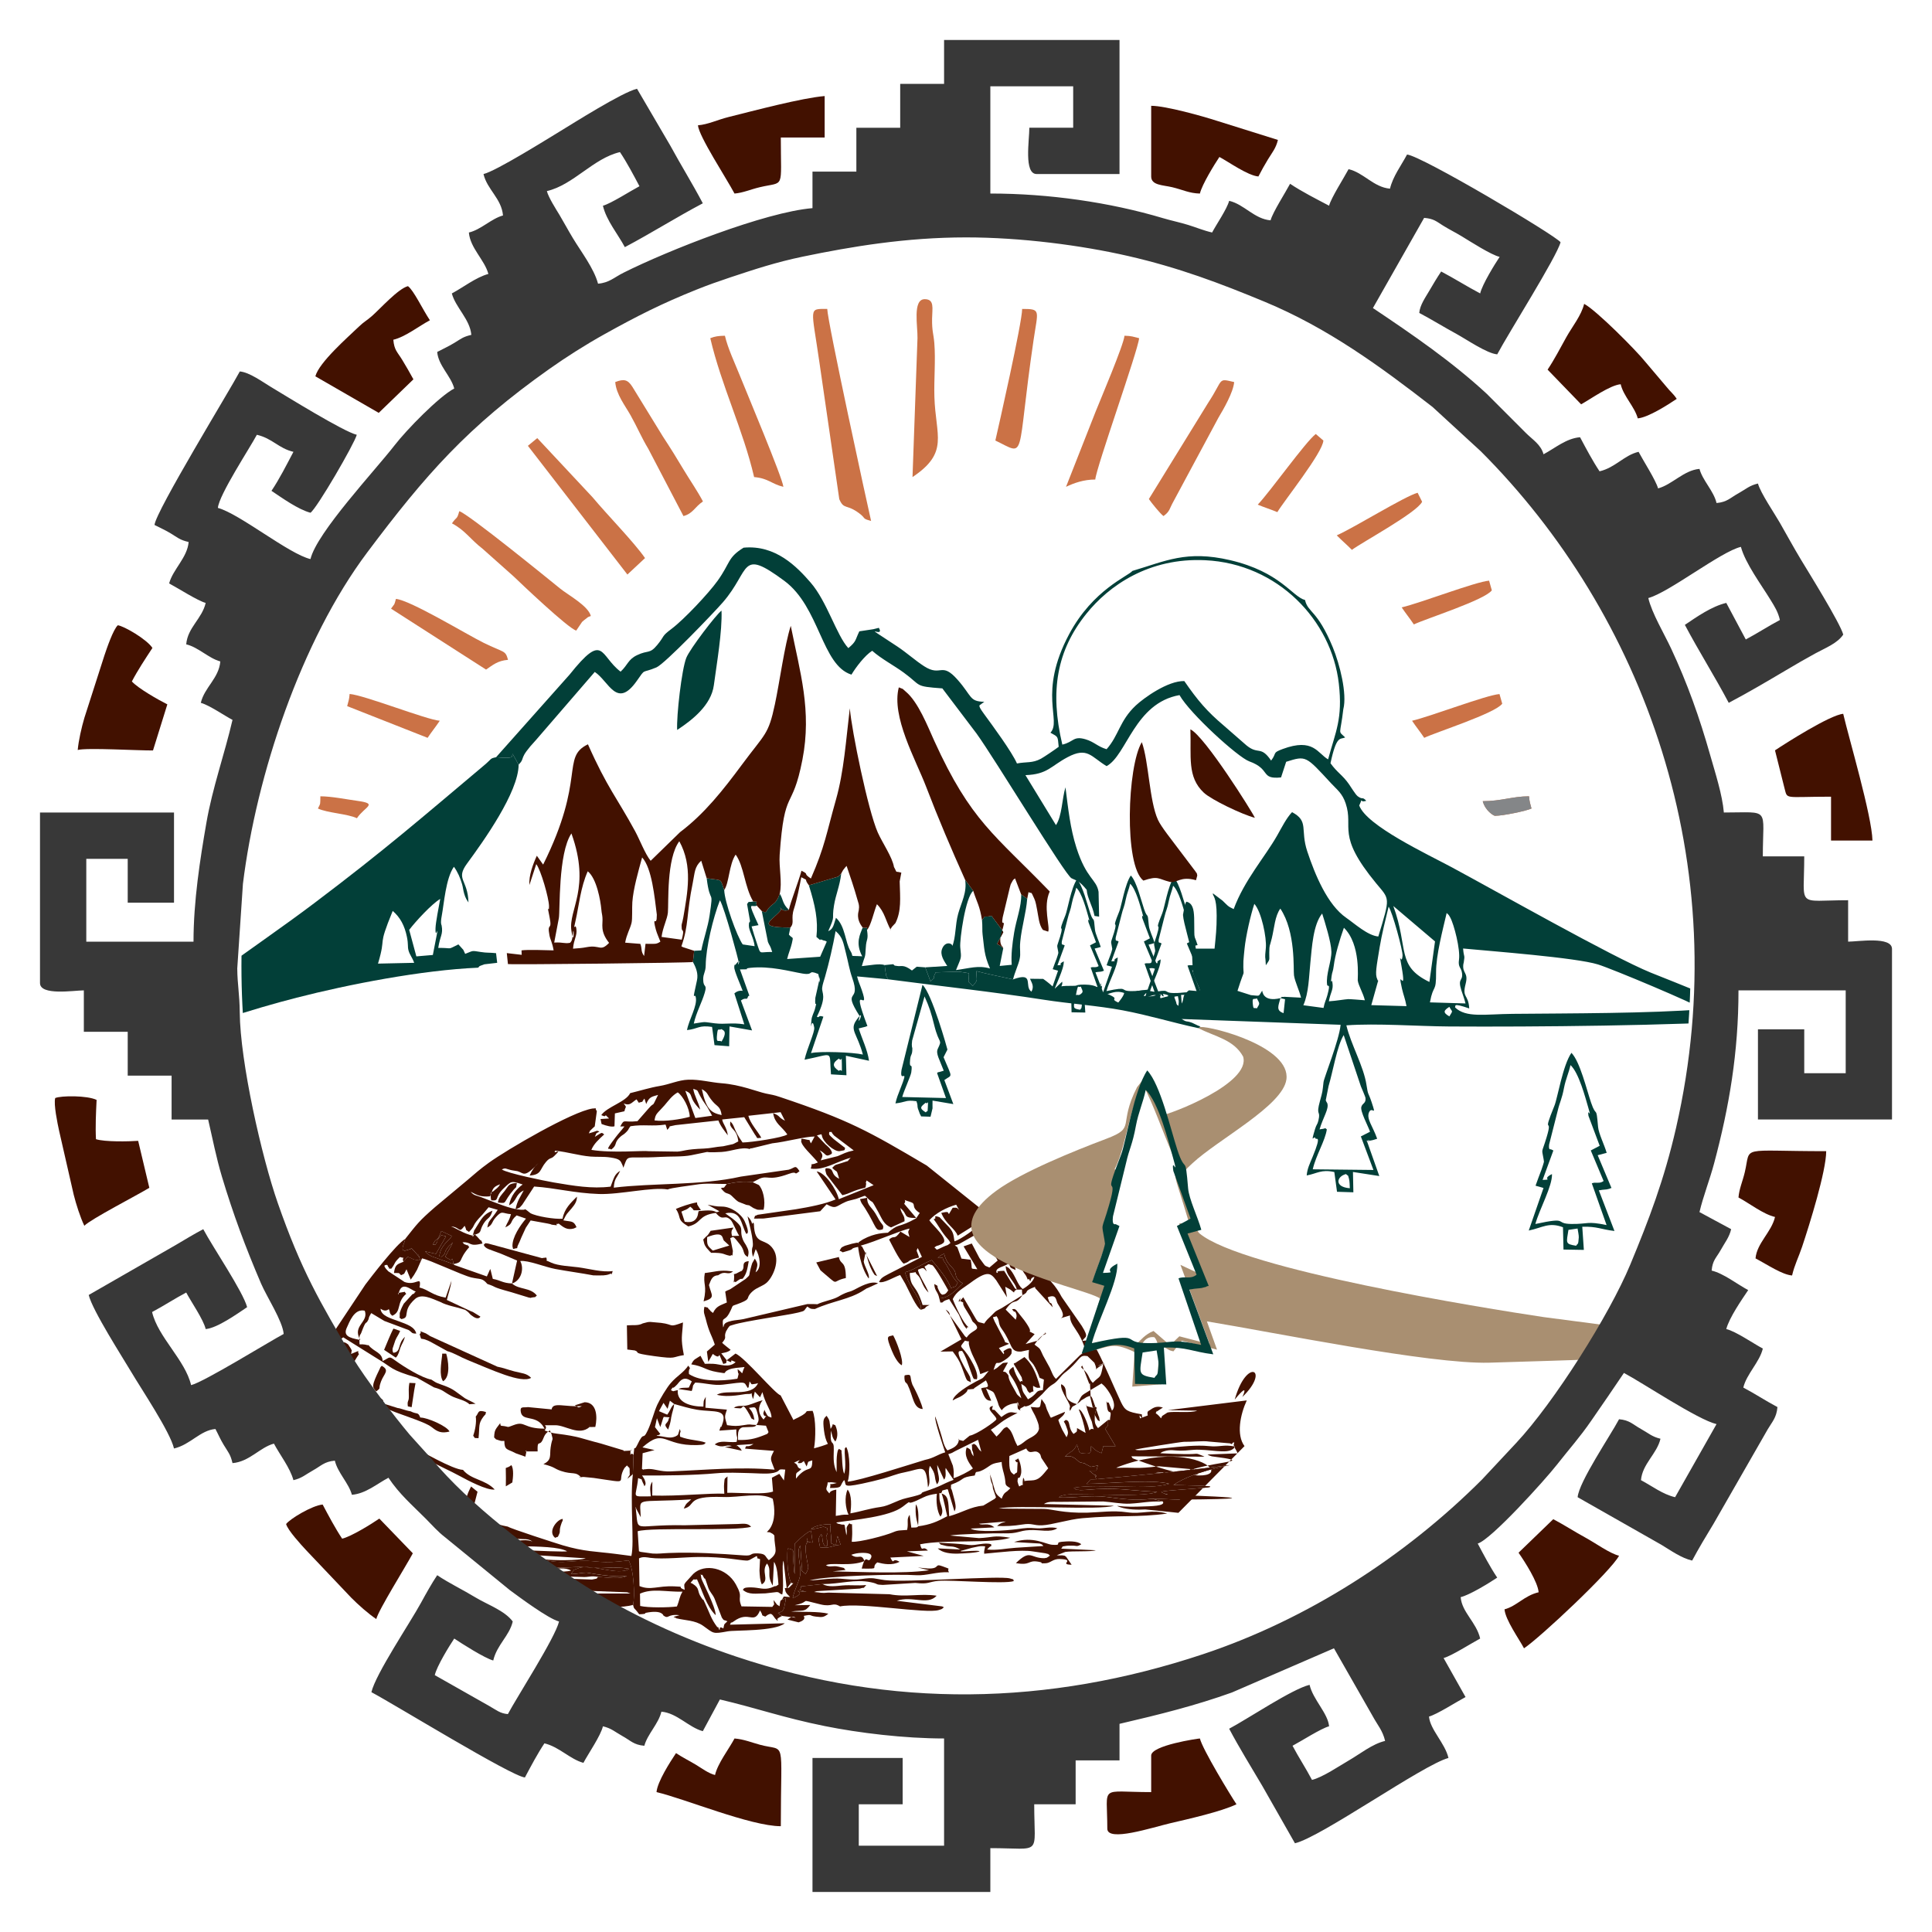 <?xml version="1.0" encoding="UTF-8"?>
<!DOCTYPE svg PUBLIC "-//W3C//DTD SVG 1.1//EN" "http://www.w3.org/Graphics/SVG/1.1/DTD/svg11.dtd">
<!-- Creator: CorelDRAW 2017 -->
<svg xmlns="http://www.w3.org/2000/svg" xml:space="preserve" width="5.588mm" height="5.588mm" version="1.1" style="shape-rendering:geometricPrecision; text-rendering:geometricPrecision; image-rendering:optimizeQuality; fill-rule:evenodd; clip-rule:evenodd"
viewBox="0 0 558.78 558.78"
 xmlns:xlink="http://www.w3.org/1999/xlink">
 <defs>
  <style type="text/css">
   <![CDATA[
    .fil0 {fill:none}
    .fil3 {fill:#023F38}
    .fil5 {fill:#383838}
    .fil1 {fill:#421100}
    .fil6 {fill:#848688}
    .fil4 {fill:#A98F71}
    .fil2 {fill:#CB7246}
   ]]>
  </style>
    <clipPath id="id0">
     <path d="M279.39 61.06c115.73,0 209.56,97.75 209.56,218.34 0,120.57 -93.83,218.33 -209.56,218.33 -115.74,0 -209.56,-97.76 -209.56,-218.33 0,-120.59 93.82,-218.34 209.56,-218.34z"/>
    </clipPath>
 </defs>
 <g id="Capa_x0020_1">
  <g id="_2211648574448">
   <rect class="fil0" x="19.96" y="19.97" width="518.85" height="518.85"/>
   <path class="fil0" d="M279.39 61.06c115.73,0 209.56,97.75 209.56,218.34 0,120.57 -93.83,218.33 -209.56,218.33 -115.74,0 -209.56,-97.76 -209.56,-218.33 0,-120.59 93.82,-218.34 209.56,-218.34z"/>
   <g>
   </g>
   <g>
   </g>
   <g style="clip-path:url(#id0)">
    <g id="_2211648578960">
     <path id="_1" class="fil1" d="M137.32 415.9l-0.46 -0.67c0.56,-1.55 0.99,-3.88 0.74,-5.54 0.99,-1.06 0.37,-2.1 2.95,-1.3 -0.17,1.05 -0.07,0.47 -0.7,1.3 -1.62,2.15 -1.07,2.79 -1.45,6.27l-1.08 -0.06z"/>
     <path class="fil1" d="M250.8 346.42c0.02,2.53 1.36,2.45 2.94,5.49 1.45,2.81 2.01,2.13 1.59,3.62 -2.31,0.81 -1.69,-0.62 -5.17,-6.12 -0.85,-1.34 -1.02,-1.24 -1.43,-2.59l2.07 -0.4z"/>
     <path class="fil1" d="M144.01 347.79c0.21,-1.51 1.05,-2.2 1.97,-3.37 1.25,-1.59 0.96,-2.06 3.51,-2.3 -0.37,1.9 0.12,0.78 -0.88,1.92 -3.37,3.87 -1.68,4.14 -4.6,3.75z"/>
     <path class="fil1" d="M210.2 367.54l1.82 0.19c-1.78,1.33 -2.1,-0.47 -4.31,1.1 -1.72,0.09 -2.07,1.29 -2.66,2.84 0.68,2.96 2.04,3.67 -1.55,4.72 1.11,-4.86 -0.26,-4.75 0.35,-8.19 2.77,-0.34 3.83,-0.79 6.35,-0.66z"/>
     <path class="fil1" d="M214.79 369.84c-1.62,0.26 0.14,-0.24 -1.08,0.3 -0.04,0.02 -0.91,0.64 -0.98,0.69 -0.54,-0.64 -0.64,1.04 -0.43,-0.73 0.22,-2.69 -0.75,-0.86 1.36,-2.14 0.75,-0.45 0.86,-0.14 1.25,-0.94 0.39,-0.81 -0.46,-2.09 1.64,-2.26 -0.41,2.46 -0.66,3.73 -1.76,5.08z"/>
     <path class="fil1" d="M160.56 444.78c-2.34,-1.86 0.72,-5.46 2.2,-5.47 -0.02,0.84 -0.03,0.35 -0.31,1.11 -0.92,2.5 -0.24,2.22 -0.75,3.32 -0.56,1.19 -0.11,0.5 -1.14,1.04z"/>
     <path class="fil1" d="M108.89 406.77c0.73,0.99 -0.38,3.5 -1.01,4.42 -0.1,-0.08 -0.22,-0.19 -0.28,-0.23l-2.81 -1.19c0.17,-2.23 0.32,-3.59 1.68,-4.7 0.93,1.2 1.29,1.95 0.63,3.46 2.22,-1.26 -0.88,-0.55 1.79,-1.76z"/>
     <path class="fil1" d="M118.74 408.18c1.98,1 2.13,0.07 2.82,1.81 2.02,-0.03 7.8,2.51 8.45,4.05 -2.34,0.58 -3.47,0.07 -5.07,-1.22 -2.33,-1.87 -10.45,-3.93 -13.8,-5.79 -0.07,-1.51 -0.6,-0.26 0.29,-0.92l3.6 1.13c0.82,0.05 2.23,0.72 3.71,0.94z"/>
     <path class="fil1" d="M271.66 375.51c-0.43,-2.12 -1.3,-1.95 -1.45,-4.14 1.53,0.77 0.62,0.4 1.13,1.41 0.3,0.61 0.21,0.53 0.53,1.07 0.05,0.08 0.23,0.39 0.27,0.31 0.03,-0.08 0.18,0.2 0.28,0.29 1.1,-0.03 1.33,-0.54 1.83,-1.26 -0.03,-0.07 -3.76,-6.82 -4.62,-7.28l-0.76 -0.19c-0.07,-0.16 -0.28,-0.04 -0.42,-0.05 -1.47,1.12 -1.17,0.01 -0.41,2.06 -1.01,-1.08 -0.82,-1.24 -2.53,-0.51 0.14,1.54 2.22,4.38 3.05,6.61 -2.07,-1.95 -1.85,-3.91 -3.24,-5.12 -1.24,-1.08 0.76,-0.82 -2.2,-0.51 0.24,4.71 1.78,2.86 3.72,9.24l2.01 0c-2.32,1.03 -0.06,0.65 -2.53,1.38 0.4,-3.12 -2.94,-5.46 -4.6,-10.85 2.1,-0.41 5.15,-2.49 7.75,-3.51 1.78,2.01 4.75,5.58 5.53,8.07 1.88,-0.65 1.14,-0.21 2.01,-1.55 -1.65,-1.43 -2.54,-4.2 -3.89,-6.08 -1.08,-1.51 0.57,-1.06 -1.89,-1.06 0.53,-0.53 0.83,-0.8 1.78,-1.22 0.04,0.06 0.09,0.11 0.1,0.2l0.22 0.71c0.56,1.58 1.15,2.07 2.36,3.44 1.18,1.35 0.15,2.11 1.93,3.66 0.07,0.06 0.21,0.15 0.27,0.2l0.57 0.33c-1.64,1.64 -3.97,4.35 -6.8,4.35z"/>
     <path class="fil1" d="M143.85 395.28c1.65,0.3 2.98,0.85 4.93,1.36 2.2,0.57 3.51,0.5 4.84,1.87 -2.9,1.69 -11.31,-2.3 -18.31,-5.13 -2.09,-0.84 -4.05,-2.1 -5.94,-2.6l-4.32 -2.4c-4.05,-2.26 -2.86,0.03 -3.69,-2.53 1.19,-0.82 -1.35,-1.36 1.81,-0.2 0.18,0.06 0.94,0.62 1.25,0.79l19.43 8.84z"/>
     <path class="fil1" d="M266.87 407.53c-2.76,-0.17 -2.66,-3.52 -4.4,-7.1 -0.32,-0.65 -0.91,-0.27 -0.89,-2.3 0,-0.07 0.06,-0.24 0.09,-0.36 2.35,-0.45 1.26,0.17 2.22,2.7 0,0.01 0.71,1.35 0.72,1.38 0.72,1.39 2.07,4.39 2.26,5.68z"/>
     <path class="fil1" d="M136.84 436.36c-3.49,-0.93 -1.55,-4.48 -0.59,-6.43l1.86 1.52 -1.27 4.91z"/>
     <path class="fil1" d="M158.01 363.72c0.49,1.47 -0.84,0.38 1.37,1.45 1.99,0.96 6.09,1.11 7.88,1.36 3.15,0.42 6.88,1.51 9.94,1.09 -0.73,2.32 0.55,0.2 -1.04,0.93 -0.47,0.21 -1.39,0.3 -1.69,0.32 -0.85,0.05 -1.95,-0.01 -2.84,0 -3.36,-0.64 -7.49,-1.19 -11.02,-1.85 -2.97,-0.55 -7.88,-2.59 -10.14,-2.3 1.24,2.32 0.2,5.7 -2.39,6.5l1.48 -6.64 -4.7 -1.99c-3.23,-1.25 -4.58,-1.4 -4.95,-2.57 0.73,-0.62 0.08,-0.47 1.28,-0.36l15.55 4.22c0.01,0 0.64,-0.13 1.27,-0.16z"/>
     <path class="fil1" d="M115.73 384.93c-0.44,1.16 -0.96,1.66 -1.4,2.75l-0.79 2.36c-0.07,0.82 0.13,0.98 0.21,1.22 2.41,-0.27 1.1,-2.6 3.38,-4.61 -0.51,1.7 -0.77,1.71 -1.34,3.16 -0.16,0.41 -0.3,1.08 -0.47,1.47 -0.55,1.26 -0.4,0.82 -0.85,1.38l-3.38 -2.25c0.72,-1.66 1.92,-4.77 2.71,-6.15l1.93 0.67z"/>
     <path class="fil1" d="M127.88 391.93l0.01 -0.42 1.16 -0.01c0.54,1.7 1.41,6.65 -0.91,7.99 -1.18,-1.67 -0.5,-5.35 -0.26,-7.56z"/>
     <path class="fil1" d="M118.52 420.86c2.12,0.89 1.96,1.26 1.61,4.02 -0.3,2.35 -0.49,2.6 -2.32,2.29 -0.42,-0.8 -0.53,1.14 -0.49,-1.8l1.2 -4.51z"/>
     <path class="fil1" d="M260.81 394.87c-1.14,-0.6 -2.22,-2.64 -2.83,-4.12 -1.98,-4.78 -1.15,-4.09 0.34,-4.54 0.9,1.53 3.09,7.18 2.49,8.66z"/>
     <path class="fil1" d="M119.8 402.11l-0.74 4.88 -1.1 -0.23c-0.25,-1.83 0.31,-1.19 0.29,-2.88 -0.03,-1.56 -0.1,-2.5 0.15,-3.92l1.78 0.08 -0.38 2.07z"/>
     <path class="fil1" d="M108.83 402.43c-1.2,-1.24 -1.46,-1.51 0.97,-6.47 0.44,-0.91 0.05,-0.31 0.61,-0.94 2.4,1.34 0.66,2.23 -0.2,4.51 -0.96,2.55 0.2,1.63 -1.38,2.9z"/>
     <path class="fil1" d="M146.32 427.39l-0.04 -2.8c0.65,-0.31 0.7,-0.14 1.62,-0.84 0.76,1.08 0.48,3.69 0.28,5.01l-1.88 1.12 0.02 -2.49z"/>
     <path class="fil1" d="M240.32 440.88c-0.39,0.97 -0.05,2.1 0.05,3.46 0.19,2.43 -0.77,1.71 1.37,2.57l0.4 -2.27c0.03,-0.11 0.1,-0.29 0.12,-0.38l0.87 2.5c-2.64,0.27 -3,1.14 -5.94,0.76 -0.38,-2.25 -0.82,-2.29 0.36,-3.84 0.61,1.49 -0.02,2.12 1.02,3.44 0.54,-0.4 0.81,0.88 0.68,-1.29 -0.07,-1.32 -0.32,0.15 -0.3,-1.14 0.03,-1.36 0.73,-0.39 0.3,-2.72 -1.41,-0.61 -1.02,-0.35 -2.28,-0.1 -1.38,0.27 -0.93,0.3 -2.4,0.36 1.06,-1.05 4.17,-1.48 5.75,-1.35z"/>
     <path class="fil1" d="M237.92 458.14c1.54,0.99 4.14,0.55 5.71,0.42 2.57,-0.21 4.26,0.12 6.92,-0.14 -1.35,1.42 0.04,0.44 -1.83,1.03l-12.49 0.75c-0.11,0.03 -0.29,0.1 -0.38,0.12 -0.09,0.02 -0.25,0.06 -0.36,0.13 2,0.13 1.97,0.39 4.07,0.17l17.72 0.47c4.69,0.93 9.03,-0.29 13.62,0.43 -2.67,2.9 -7.04,-0.06 -11.53,1.46l13.14 1.63c0.14,0.07 0.33,0.16 0.48,0.26 -0.7,0.55 -0.24,0.4 -1.47,0.79 -3.62,1.14 -22.65,-2.27 -28.55,-1.05 -2.24,-1.34 -2.14,0.26 -5.65,-0.58 -7.06,-1.69 -2.06,-0.93 -7.5,0.24l4.53 -0.07c-1.71,2.24 -2.05,1.36 -5.54,1.9 2.94,0.15 8.03,-0.08 10.77,0.62 -1.36,1.11 -1.83,1.04 -3.54,0.85 -2.23,-0.25 -0.95,-0.77 -3.55,-0.22 -0.05,0.13 0.47,0.68 -0.23,1.24 -0.06,0.05 -0.31,0.3 -1.29,0.63l-3.21 -0.8c0.94,-0.67 1.51,-1.07 2.36,-0.54l-3.94 -0.52 -1.17 -0.87c2.08,-0.52 1.65,-1.44 2.23,-3.64 -0.42,-0.4 1.05,-0.93 -1.11,-0.19 0.99,-1.29 -0.22,-0.87 2.39,-0.76l-0.91 -0.92c-0.57,-0.87 -0.29,-0.34 -0.63,-1.65 1.47,-0.22 0.87,0.2 1.76,-0.7 1.21,-1.22 0.57,-0.44 0.07,-0.86 -1.12,-2.29 -1.19,-6.84 -1.04,-9.52 0.02,-0.22 0.08,-0.29 0.16,-0.41 1.94,0.4 1.57,0.64 1.51,3.35l0.24 3.44c0.01,0.06 0.12,0.34 0.13,0.28 0.01,-0.06 0.09,0.18 0.15,0.27 0.04,-2.57 -0.25,-6.21 -0.11,-8.72 0.04,-0.1 3.26,-3.27 4.72,-3.75l0.45 3.42c-0.13,0.04 -0.34,-0.02 -0.42,-0.03 -0.07,-0.01 -0.3,-0.02 -0.38,-0.03 -1.35,-0.14 -0.71,-2.6 -0.72,0.06 -1.14,0.78 -0.01,5.34 0.2,6.69 0.01,0.09 0.05,0.23 0.05,0.32 0.03,0.88 -0.49,1.58 -0.76,2.11 -1.83,-1.74 -0.71,0.06 -1.13,-2.51l-0.38 -5.69c-1.29,1.39 0.27,5.88 -0.01,8.23 -0.24,2.03 -1.64,4.22 -2.2,6.94 5.41,-2.16 -2.22,-2.38 4,-1.79 -3.26,-1.05 -1.53,0.06 -1.62,-1.61l6.27 -0.68z"/>
     <path class="fil1" d="M183.1 464.16c-2.81,0.91 -8.67,0.64 -11.93,0.52 -2.24,-0.09 -3.3,-0.38 -5.53,-0.42 -2.49,-0.06 -3.13,0.63 -5.21,0.48 -2.08,-0.11 -3.26,-0.44 -5.36,-0.49 -2.13,-0.05 -2.45,0.14 -3.92,-0.97 4.18,-0.09 3.3,0.24 5.02,0.37 1.51,0.11 2.24,-0.28 3.88,-0.3 -0.7,-0.88 2.3,-0.44 -2,-0.95 -2.6,-0.32 -2.86,1.06 -5.59,-0.57 1.33,-0.82 2.52,-0.98 4.05,-1.03 1.17,-0.04 2.37,0.05 3.54,0.1l22.29 -0.02c-0.16,-0.06 -0.35,-0.13 -0.49,-0.18 -0.12,-0.04 -0.31,-0.12 -0.46,-0.17l-10.61 -0.41c-3.26,0.04 -2.86,-0.41 -3.63,-1.18l-2.01 -0.92c-1.67,0.04 -3.32,0.33 -5.12,0.17 -6.85,-0.58 -13.14,-0.37 -19.63,-0.95 1.39,-1.72 -1.01,-0.69 2.42,-1.53l6.1 0.51c3.2,0.09 4.66,-0.56 8.36,0.13l13.94 0.49c2.28,-0.45 0.93,-0.13 1.81,-0.78 2.43,0.16 6.53,0.79 8.31,-0.3 -3.61,0.66 -11.36,-0.93 -11.66,-0.93 -1.14,-0.02 -2.81,0.41 -4.55,0.42 1.37,-1.71 0.16,-0.87 2.22,-1.7 3.47,-1.4 11.64,2.36 14.6,0.18 -2.18,-0.44 -5.04,-0.38 -7.23,-0.25 -2.3,0.13 -4.37,-0.27 -7.04,-0.27 -3.24,0.02 -10.89,0.85 -13.5,-1l1.84 -0.47c3.04,-0.61 2.8,-0.17 5.1,-0.03 2.52,0.16 4.92,-0.23 7.06,-0.28 5.01,-0.12 5.34,0.96 13.66,-0.13 1.5,2.6 1.84,10.36 1.27,12.86z"/>
     <path class="fil1" d="M333.28 433.47c-5.06,0.57 -8.48,0.09 -13.18,-0.52 -4.64,-0.6 -9.14,0.31 -13.83,0.16 0.78,-0.62 -0.02,-0.26 1.23,-0.64 0.54,-0.16 1.4,-0.27 1.96,-0.28l11.64 0.11c2.8,0.16 11.99,0.15 13.58,-0.83 -8.86,-0.4 -11.5,-1.38 -20.66,-0.56 -0.05,0 -1.48,0.06 -1.51,0.06 -2.15,-0.27 -0.53,0.37 -1.94,-0.69 7.39,-1.3 21.54,0.83 27.59,-1.14 -5.17,-1.39 -18.18,0.02 -23.88,0.02l1.06 -1.18c64.49,-5.78 34.89,-5.98 24.05,1.51 24.22,0.46 0.03,1.14 -3.51,1.95 0.4,0.37 -0.16,0.14 0.95,0.55 0.04,0.02 0.68,0.19 0.74,0.21 -7.45,-0.03 42.75,1.21 3.82,1.52 -2.52,0.01 -5.77,-0.3 -8.11,-0.25z"/>
     <path class="fil1" d="M131.15 365.62l-6.33 -2.27c-0.47,-0.28 -0.56,-0.27 -0.95,-0.57 -0.65,-0.48 -0.51,-0.4 -0.93,-0.86l3.14 0.72 2.91 -5.06c-1.65,-0.36 -1.25,-0.57 -2.14,0.6 -0.73,0.97 -0.07,0.55 -0.46,1.08 -0.93,1.26 0.3,0.46 -1.19,0.73 1.05,-2.49 1.06,-0.14 2.44,-3.94l3.06 1.45c-0.01,0 -0.14,0.04 -0.19,0.24 -0.08,0.36 -2.52,2.25 -3.1,4.11 -0.72,2.33 -0.02,1.29 0.23,1.67 1.6,-1.26 0.58,-0.83 1.61,-2.39 0.62,-0.95 1.18,-1.15 1.7,-1.8 -0.47,1.23 -1.41,2.51 -2.16,4.1 0.09,0.12 0.24,0.13 0.3,0.31l1.07 0.58c0.77,0.45 0.57,-1.49 0.99,1.3z"/>
     <path class="fil1" d="M210.93 360.24l-1.58 -1.46c-0.53,-0.69 0.07,-2.92 -4.82,-0.97 -0.12,2.58 0.25,2.54 1.62,3.89l4.78 -1.46zm-9.27 -11.87c0.09,0.13 0.2,0.31 0.25,0.4l0.53 0.83c0.04,-0.09 0.16,0.29 0.26,0.42 -3.28,0.02 -1.28,0.29 -3.06,-1.02 -1.26,1.09 -1.19,0.73 -2.56,1.43l0.96 2.93c2.31,0.42 3.66,-0.44 3.92,-2.69 0.02,-0.2 0.07,-0.27 0.14,-0.39 6.19,-0.71 4.16,0.9 5.96,0.04l-3.39 -1.89c1.76,0.28 2.16,0.54 4.19,0.54 2.5,0.01 5.52,2.04 6.55,4.32 1.7,3.82 0.48,3.49 0.43,3.56 -1.59,-2.73 -1.32,-6.95 -6.08,-5.93 6.71,4.69 3.68,3.99 5.08,7.55 0.33,0.83 0.68,1.2 0.91,1.63 0.72,1.35 0.97,1.89 0.53,3.44 -1.56,-0.84 -0.77,-1.67 -2.12,-3.43 -2.41,-3.12 -1.95,-2.31 -2.95,-2.01l0.76 3.72c-0.22,2.34 -0.02,0.69 -0.76,1.39 -2,-0.31 -1.55,-0.95 -5.57,-0.86 -0.09,-0.1 -0.24,-0.4 -0.29,-0.31l-1.03 -1.16c-0.71,-1.03 -0.56,-0.97 -0.93,-2.38 1.33,-1.51 0.95,-0.58 2.15,-2.52l6.55 -0.94c-0.16,0.69 -0.53,0.44 -0.53,1.59 0,0.11 0.06,0.32 0.07,0.41 0,0.1 0.03,0.3 0.09,0.44l2.08 -0.06c-0.81,-1.2 -1.84,-4 -2.5,-4.62 -1.91,-1.79 -2.04,0.7 -4.27,-2 -5.28,0.71 -3.99,3.01 -7.97,3.91 -3.55,-2.14 -1.81,-2.41 -3.58,-5.06 1.39,-0.59 4.06,-1.57 6.11,-1.89l0.07 0.61z"/>
     <path class="fil1" d="M183.23 420.8l-0.2 5.58 -1.57 1.32c0.81,-1.62 0.67,-0.53 0.66,-1.82 -0.03,-1.79 0.08,-0.98 -0.79,-2.04l-0.73 0.75c-2.61,4.33 2.41,4.51 -8.87,2.87l-2.94 -0.29c-2.5,0.21 -0.65,-0.37 -0.63,0.22 -1.71,-1.97 -2.45,-0.78 -5.91,-1.95 -2.12,-0.72 -1.62,-1.1 -5.08,-1.98 2.52,-1.23 1.75,-2.54 2.09,-4.84 0.48,-3.23 0.84,-1.56 0.22,-3.95l-0.44 -0.96c-1.9,1.09 -1.69,2.44 -2.47,3.37 -0.74,0.87 -1.17,-0.44 -1.08,2.71l-3.54 0c0.59,-0.46 0.28,-1.05 0.25,0.26 -0.01,0.08 -0.22,1.09 -0.25,1.26l-2.82 -1c-0.06,-0.03 -0.18,-0.11 -0.23,-0.13 -2.14,-1.12 -3.03,-0.69 -3.03,-3.43 -0.75,0 -0.82,0.08 -1.56,-0.18 -1.47,-0.51 -0.42,0.03 -1.4,-0.83 0.07,-1.2 0.08,-1.86 0.78,-2.83 1.73,-2.39 0.54,-0.6 1.36,-0.53 2.52,0.21 1.15,0.69 3.49,-0.2 3.41,-1.31 2.74,1.02 8.98,1.02l-0.67 -1.03c-2.39,-3 -5.94,-0.97 -6.26,-4.06 -0.15,-1.43 0.79,-0.94 2.12,-1.14l6.83 0.66c0.34,-2.24 3.77,-0.64 8.75,-0.95 -1.36,0.73 -0.87,0.24 -2.06,-0.22l2.87 -0.9c3.56,0.06 3.72,4.25 3.08,7.14l-1.48 0.04c-0.03,-0.01 -0.14,-0.07 -0.16,-0.07 -0.03,-0.01 -0.2,-1.37 0.02,0.03 -3.08,2.74 -7.02,-0.54 -10.02,-0.49 -5.26,0.08 -1.5,-0.39 -3.02,1.5 1.26,0.48 2.04,0.76 3.52,0.94 6.66,0.84 6.75,1.32 12.74,2.85l6.31 1.9c0.91,0.21 -0.75,0.33 1.55,0.19 2.86,-0.18 0.56,0.11 0.7,-0.31 0,3.14 -0.16,0.23 0.89,1.52z"/>
     <path class="fil1" d="M197.53 382.48c-0.23,4.13 -0.72,4.36 0.26,9.45 -3.65,0.57 -1.91,1.2 -8.51,0.3 -7.02,-0.96 -3.89,-1.04 -5.69,-1.65l-2.16 -0.27 -0.12 -6.99c2.08,-0.13 3.02,0.1 4.3,-0.42 0.06,-0.03 0.2,-0.11 0.27,-0.14l1.4 -0.36c0.1,-0.01 0.39,-0.07 0.79,-0.07l3.14 0.28c3.85,0.48 2.06,1.44 6.32,-0.13z"/>
     <path class="fil1" d="M210.2 342.44c2.38,-0.49 5.09,-0.91 7.49,-0.51l1.74 0.78c1.22,1.12 2.08,4.64 1.41,7.17 -2.18,0 -1.29,0.19 -2.95,-0.49l-1.2 -0.77c-0.11,-0.04 -0.8,-0.13 -0.88,-0.15l-2.25 -0.89c-0.99,-0.64 -2,-1.88 -2.39,-2.08 -1.2,-0.63 -1.21,-0.05 -2.68,-1.86 1.54,-0.48 0.3,0.51 1.71,-1.2z"/>
     <path class="fil1" d="M244.64 369.64c-4.57,0.93 -1.43,2.69 -7.33,-2.22l-1.23 -2.29 6.54 -1.57c0.5,2.52 2.01,0.77 2.02,6.08z"/>
     <path class="fil1" d="M357.22 418.39c-1.32,2.32 -5.55,1.04 -10.36,0.9 -2.09,-0.06 -3.41,0.3 -5.46,0.28 -1.74,-0.01 -2.84,-0.39 -4.54,0.12 -0.95,0.29 -0.8,0.3 -1.28,0.62 2.35,0.13 4.73,0.21 6.89,0.25 4.79,0.09 2.77,-0.51 5.42,0.52 0.13,0.06 0.32,0.13 0.47,0.23l-21.15 -0.11c0.52,0.67 0.08,0.46 0.91,0.78 36.7,14.01 22.82,-8.4 -4.83,2.34 -0.12,0.05 -0.3,0.13 -0.43,0.23 5.93,-0.22 5.38,0.37 12.29,-0.47l9.2 0.82c-3.01,2.52 -7.89,0.57 -10.05,0.92 3.49,0.15 16.16,2.42 10.97,-0.96 8.17,-2.41 17.49,-2.1 5.21,-3.65 -1.12,-0.35 -0.85,-0.33 -1.23,-0.53l8.72 -0.33c-0.63,-1.54 -1.52,-2.05 -0.96,-3.15 -0.15,0.05 -0.37,-0.08 -0.47,0.1 -0.4,0.73 -0.46,0.11 -0.96,0.14l-5.89 -0.5c-1.78,-0.29 -4.87,0.12 -7.29,0.07 -0.65,-0.01 -13.52,2.02 -14.11,2.27 1.94,0.83 14.92,-1.73 21.2,-1.04 3.46,0.37 4.32,-0.56 7.73,0.15zm-0.11 -13.59c0.63,-0.79 4.21,-5.14 2.22,-0.77 8.2,-7.89 1.21,-11.55 -2.22,0.77zm-65.24 -16.14l-2.52 1.04c-0.12,0.05 -0.31,0.11 -0.44,0.2 0.65,0.79 0.86,1.21 1.41,1.77 0.36,-0.88 -0.65,-0.56 0.32,-1.15 2.6,-1.61 1.82,0.68 1.93,0.9 -0.47,1.03 -1.87,1.94 -2.87,2.48 -1.69,0.93 -1.31,-0.91 -2.34,2.32l0.89 -0.52c0.98,-0.73 0.12,-0.18 0.94,-0.79 1.3,-0.97 0.4,-0.63 2.32,-0.84l-1.42 2.58c0.78,0.3 0.51,-0.08 1.05,0.49 1.08,1.15 0,0.59 1.33,3.1l1.65 2.98c0.98,1.15 -0.29,-0.27 0.58,0.59 0.1,0.09 0.26,0.22 0.35,0.3 0.08,0.08 0.23,0.21 0.35,0.32 -2.2,-7.57 -5.31,-7.05 -2.33,-9.11 0.49,1.94 1.07,2.89 2,4.4 0.78,-1.14 0.98,1.45 0.41,-1.39l-2.3 -3.87c0.11,-0.1 0.31,-0.36 0.39,-0.25 0.06,0.12 0.29,-0.18 0.38,-0.22l2.35 -1.5c1.9,1.74 2.87,3.72 3.66,5.95 0.41,1.18 0.59,1.64 0.91,2.9 -1.03,0.16 -1.25,-0.07 -2.08,-0.53 -0.08,2.52 0.76,1 -0.97,2.08 -1.3,-0.95 -0.17,-1.38 -2.44,-2.63 0.37,2.83 0.72,2.43 1.93,4.46l0.68 -0.42c0.06,-0.04 0.24,-0.15 0.32,-0.21 0.08,-0.06 0.21,-0.15 0.3,-0.22 1.53,-1.21 1,-1.61 2.84,-1.8 0.02,0 0.11,0.01 0.16,-0.01l0.31 -3.04c-2.14,-1.04 -0.45,0.54 -2.56,-3.58 -1.3,-2.55 -2.17,-1.22 -1.76,-5.02l-2.26 0.48c-3.37,0.23 -2.42,-2.17 -5.63,-6.57 -1.18,-1.62 -0.47,-2.36 -1.51,-3.67 -0.89,0.55 -1.41,-0.39 -0.51,1.58l2.47 4.71c1.09,2.03 -0.22,0.75 1.71,1.71zm3.85 -14.07c-2.22,3.24 -2.21,0.41 -4.85,4.17l2.9 2.93c0.08,-0.15 0.13,-0.56 0.14,-0.47 0,0 0.3,-0.71 -0.1,-1.51 -0.46,-0.94 -0.13,0.38 -1.1,-1.06 1.02,-0.08 0.56,-0.1 1.16,0.21l2.33 2.93c3.83,5.23 -0.5,2.12 3.04,4.07l-2.62 2.87 3.51 -0.99c0.09,-0.06 0.2,-0.16 0.28,-0.23l1.27 -1.41c0.85,-0.97 0.23,0.38 0.7,-0.76 0.47,1.18 -0.39,-0.65 -3.17,3.55 1.8,1.36 1.41,0.9 2.46,3.16l1.96 3.55c0.56,1.16 0.9,2.44 1.79,3.21l6.98 -6.9c0.78,-0.59 0.76,-0.58 1.63,-1 -1.62,-6.28 -4.69,-7.31 -4.56,-10.46l-2.7 0.81c1.7,-0.73 -0.46,-3.45 -0.91,-4.31 -0.5,-0.98 -0.27,-2.78 -2.84,-1.74 0.93,3.15 0.78,0.35 1.46,2.9l-5.07 -5.55c-0.02,-0.08 -0.02,-0.26 -0.07,-0.38 -3.83,1.48 -1.26,1.22 -3.62,2.41zm-1.64 -1.61c-0.39,-2.22 -3.26,-4.05 -3.19,-6.78l0.84 0.51c1.65,1.57 2.19,3.91 3.49,5.57l0.57 0.54c1.43,-0.81 3.03,-2.14 3.4,-3.5 -1.68,0.2 -0.77,2.26 -1.57,0.61 -0.06,-0.11 -0.24,0.13 -0.37,0.17 -0.66,-1.72 -0.64,-1.13 -1.43,-2.5l-1.58 -2.34c1.22,1.01 0.18,1.32 3.15,2.54 -0.4,-2.8 -2.24,-2.55 -1.24,-4.71l-3.23 0.84 0.83 3.4c-2.03,-0.94 -1.24,-0.46 -2.01,-1.95 -1.15,1.01 -4.13,1.2 -3.49,2.75 1.36,0.1 -1.51,-0.49 2.17,-0.59l3.01 4.92c0.04,0.06 0.16,0.19 0.19,0.24l0.46 0.28zm-162.93 -7.36c-0.42,-2.79 -0.22,-0.85 -0.99,-1.3l-1.07 -0.58c-0.06,-0.18 -0.21,-0.19 -0.3,-0.31 0.75,-1.59 1.69,-2.87 2.16,-4.1 -0.52,0.65 -1.08,0.85 -1.7,1.8 -1.03,1.56 -0.01,1.13 -1.61,2.39 -0.25,-0.38 -0.95,0.66 -0.23,-1.67 0.58,-1.86 3.02,-3.75 3.1,-4.11 0.05,-0.2 0.18,-0.24 0.19,-0.24l-3.06 -1.45c-1.38,3.8 -1.39,1.45 -2.44,3.94 1.49,-0.27 0.26,0.53 1.19,-0.73 0.39,-0.53 -0.27,-0.11 0.46,-1.08 0.89,-1.17 0.49,-0.96 2.14,-0.6l-2.91 5.06 -3.14 -0.72c0.42,0.46 0.28,0.38 0.93,0.86 0.39,0.3 0.48,0.29 0.95,0.57l6.33 2.27zm159.64 -5.67c-0.75,-0.89 -0.83,-1.22 -1.49,-2.06 -0.59,-0.74 -1.11,-1.11 -1.98,-1.55l-2.16 -0.94 -6.83 3.87c-0.75,0.39 -1.06,0.69 -2.19,0.93 0.12,0.09 0.3,0.21 0.38,0.26 0.08,0.04 0.26,0.19 0.35,0.23l1.21 3.33 2.66 0.33c0.68,3.09 -0.44,2.46 1.93,2.74l-3.98 -6.61 2.37 -0.83 2.23 4.24c2.11,2.81 1.17,1.92 2.88,2.71l2.38 -2.02c-0.67,-1.42 -1.22,-1.25 -1.81,-2.79 1.82,1.18 0.42,0.66 1.18,1.5 1.95,2.15 1.95,0.4 1.97,0.39 0.13,-1.53 -2.55,-3.35 -4.77,-5.74 -0.83,-0.89 -1.02,-0.31 0.04,-1.61l1.52 1.68c0.07,0.07 0.17,0.18 0.25,0.25 4.6,4.55 -0.57,3.88 5.2,4.79 -0.45,-3.11 0.06,-1.45 -1.34,-3.1zm-18.56 -9.14c2.43,-0.56 1.75,-0.12 2.23,0.32l1.08 -1.82c1.43,0.03 0.85,-0.25 1.89,0.62 -0.19,-0.19 -0.64,-1.06 -0.87,-1.5 -2.84,0.81 -5.93,2.4 -7.78,4.5 0.9,1.45 5.85,5.57 3.87,6.69 -0.08,0.05 -0.24,0.17 -0.34,0.22l-0.76 0.32c-0.63,0.28 -0.28,-0.1 -1.31,0.62 0.98,0.68 0.04,1.04 2.49,-0.14 1.65,-0.79 0.89,-0.12 2.15,-1.13 -0.68,-1.48 -1.03,-1.01 -3.3,-4.61 -2.12,-3.39 -1.63,-1.86 -1.11,-2.5 0.31,-0.23 -0.71,-1.06 1.28,-0.35l2.78 2.92c1.36,1.56 1.25,2.51 1.52,4.04 1.8,-0.45 6.16,-3.78 7.85,-5.13l-1.14 -1.53c-0.07,0.08 -0.15,0.23 -0.17,0.28 -0.02,0.05 -0.11,0.22 -0.14,0.28l-0.33 1.13c-0.15,0.23 -1.05,0.83 -1.69,1.2l-3.45 2.15c-0.82,-2.17 -3.36,-3.23 -4.75,-6.58zm-30.98 -22.37c-1.44,-1.55 0.01,-0.94 -1.41,-1.04 -0.01,0.86 -0.42,0.49 1.32,2.08l3.02 2.34c0.05,-0.1 0.19,0.22 0.28,0.34 -0.55,0.37 0.7,0.43 -1.62,0.78 -1.48,0.23 -4.9,-2.67 -5.14,-4.53 -0.02,-0.17 -0.09,-0.22 -0.15,-0.36l-1.28 0.34 2.47 2.59c0.72,0.64 1.49,1.19 1.87,2.31 0.01,0.03 -0.02,0.27 -0.02,0.22 0.01,-0.06 -0.04,0.14 -0.06,0.21 -1.95,1.19 -1.45,-0.04 -3.47,-1.01 0.99,1.32 0.98,1.55 0.31,2.9l4.88 -1.22c2.05,-0.82 2.15,-1.11 4.67,-1.66l-5.67 -4.29zm-41.76 -5.44c-0.07,-2.57 -2.02,-6.07 -3.47,-7.06 -1.69,0.93 -2.73,2.49 -3.84,3.76 -2.14,2.45 -2.57,2.3 -2.88,4.35 2.96,0.41 7.64,-0.33 10.19,-1.05zm5.04 -2.87c-0.35,-0.54 -0.82,-1.13 -1.25,-1.82 -2.19,-3.56 -0.86,-2.63 -2.77,-3.4 0.22,1.82 1.48,3.76 2,6.02 -3.76,-3.77 -1.62,-4.39 -4.3,-5.44l2.74 7.46c0.01,-0.07 0.08,0.18 0.15,0.41l4.86 -0.67 -1.43 -2.56zm4.18 2.38c-0.33,-2.57 -1.32,-2.41 -2.62,-3.98 -1.78,-2.13 -1.13,-2.37 -3.11,-3.54 1.3,6.07 2.77,6.85 5.73,7.52zm131.65 84.31l13.18 -0.71 -13.18 0.71zm20.23 -1.78c-1.88,4.08 -3.08,9.97 -0.65,13.21l-19.12 19.3 -9.57 -0.98c-2.11,0.13 -5.12,0.06 -7.12,-0.61 -0.9,-0.29 -0.67,-0.24 -1.04,-0.43 2.86,0.34 4.78,0.27 7.66,0.17 1.71,-0.06 6.49,-0.06 5.57,-1.42l-3.04 -0.81c2.34,-0.05 5.59,0.26 8.11,0.25l-3.82 -1.52c-0.06,-0.02 -0.7,-0.19 -0.74,-0.21 -1.11,-0.41 -0.55,-0.18 -0.95,-0.55 3.54,-0.81 27.73,-1.49 3.51,-1.95 10.84,-7.49 40.44,-7.29 -24.05,-1.51l1.73 -0.1c-1.27,-3.4 1.12,0.59 -0.6,-1.37l-1.42 -1.15c3.06,-0.05 1.62,0.34 2.52,-1.52 -0.27,0.05 -2,0.4 -2.03,0.41l-1.6 -0.81c-0.03,-0.03 -0.14,-0.15 -0.17,-0.18l-1.24 -0.28c-0.05,-0.01 -0.19,-0.06 -0.24,-0.08 -0.7,-0.32 -1.87,-2.32 -4.34,-1.59 2.36,-2.18 2.27,-1.09 3.55,-3.54 0.84,2.72 0.53,2.43 2.01,2.6 2.35,0.27 1.89,-0.51 2.04,-2.1l1.26 1.11c0.86,0.54 0.75,0.5 1.78,0.91l0.51 -2.02 3.54 0 -3.04 -5.07c0.13,-0.11 0.84,-0.84 0.88,-0.97l0 -1.56c0.94,-0.05 0.43,0.22 0.6,-0.64 0.55,-2.81 -0.54,-0.48 -0.86,-3.01 -0.41,-3.34 -0.17,-0.65 0.4,-1.46l0.99 2.44c1.89,-1.76 -1.19,-6.15 -2.34,-7.27 -0.1,-0.09 -0.26,-0.22 -0.34,-0.29 -0.08,-0.08 -0.23,-0.2 -0.34,-0.31l-3.24 1.94c0.17,3.24 -0.12,0.73 0.63,2.51l1.75 4.96c0.04,0.1 0.12,0.24 0.16,0.33l0.19 1.19c-1.04,-0.61 -0.11,0.27 -0.81,-0.67l-0.63 -1.13 0.5 -2.12c-0.83,-0.64 -0.31,-0.1 -1.09,-0.01l-0.82 -3.44c-1.83,0.76 -0.45,0.12 -1.69,0.85 -2.06,1.21 -0.05,-0.04 -1.49,1.11 -2.12,1.68 -1.56,0.39 -2.58,2.45 -0.51,-1.82 0.89,-0.21 -1.16,-3.79 -0.7,-1.23 -1.69,-3.08 -1.37,-3.98 2.87,1.44 -0.66,4.39 4.53,5.78 1.82,-2.93 0.57,-2.02 3.87,-4.05 -0.17,-3.71 -0.01,-0.8 -0.46,-2.22l-1.87 -4.87c-0.74,0.64 0.05,0.6 1.04,1.84 1.21,1.52 0.75,1.79 2.01,3.15 2.27,-2.39 2.17,-0.82 3.03,-5.5 -4.7,2.2 3.59,-2.16 -1.32,0.94 -1.65,1.04 0,1.5 -1.24,-1.25l-2 -1.93c-2.37,-0.41 -1.93,0.71 -5.16,3.65 -1.62,1.47 -1.49,0.95 -3.11,2.93 -1.88,2.28 -1.67,0.78 -4.79,4.38l-2.38 2.18c-0.44,0.41 -0.84,1 -2.08,1.34 -1.34,0.36 0.23,-0.6 -1.28,0.34 -0.16,0.09 -1.24,0.48 -0.44,0.94 -1.1,-0.41 -0.92,-0.65 -0.98,-1.22 -0.35,-3.6 1.04,2.04 -0.03,-0.96 -3.54,0.21 -4.38,1.97 -4.56,2.08 -1.14,-1.45 -0.84,-1.74 -1.48,-3.24 -1.09,-2.53 -0.48,-1.81 -3.08,-3.08l1.52 3.54c-1.82,0.2 -2.29,-1.87 -2.93,-3.55 1.34,-0.58 2.81,0.34 1.41,-2.31l-3.37 2.23c-0.03,0.04 -0.11,0.15 -0.16,0.24 -3.41,0.36 -0.39,-0.21 -3.13,1.78 -1.05,0.75 -1.67,0.77 -2.97,1.56 0.33,-1.86 4.87,-4.48 6.71,-5.46 2.61,-1.4 1.46,-0.37 3.72,-3.09l-2.44 0.93c-0.67,-2.98 -2.21,-4.85 -3.07,-7.71 -0.84,-2.79 0.88,-1.27 -1.36,-1.97 -2.04,2.58 -1.08,0.73 1.66,5.49 0.91,1.58 2.32,4.25 1.77,5.7 -1.14,-0.34 -0.58,0.98 -2.22,-3.61 -0.63,-1.74 -1,-3.12 -2.06,-4.65 -0.26,0.34 -2.44,-1.04 0.57,4.48 0.51,0.94 0.06,0.15 0.55,0.98 0.1,0.16 0.49,0.77 0.58,0.94 0.81,1.57 0.57,0.64 0.85,2.71 -1.35,-0.81 -0.85,0.46 -2.62,-4.4 -0.71,-1.93 -1.34,-2.78 -2.63,-4.53l-3.54 0.06 6.07 -3.55 -3.26 -6.76c-0.22,-0.39 0.08,-1.05 -1.3,-1.85l5.59 7.72c0.15,0.13 0.32,0.26 0.48,0.38 1.51,-2.37 4.19,-1.96 2.46,-3.96 -0.06,-0.08 -0.3,-0.28 -0.37,-0.35l-0.31 -0.27c-0.03,-0.04 -0.1,-0.15 -0.13,-0.19l-0.58 -1.19c-0.06,-0.1 -0.14,-0.24 -0.2,-0.34l-1.52 -2.49c-0.99,-1.85 0.56,-0.91 -1.36,-1.84 0.87,-2.34 -1.77,2.34 1.02,-1.02l1.26 2.12c3.63,6.12 2.27,4.67 4.8,5.48 0.78,-1.17 0.99,-1.25 2.15,-2.38 1.54,-1.5 0.72,-0.93 2.91,-2.09l6.01 -3.75c-0.44,-2.22 0.57,-1.47 -1.64,-1.61 -0.79,0.5 -0.45,0.03 -0.82,0.84l-0.99 -0.8c-0.15,-0.1 -0.29,-0.18 -0.45,-0.27 -0.18,-0.1 -0.36,-0.19 -0.52,-0.28 -0.17,-0.1 -0.37,-0.22 -0.57,-0.29l0.52 3.03 -3.1 -4.89c-1.61,-2.11 -2.45,-3.04 -7.56,0.77 -2.21,1.65 -3.92,2.36 -5.04,4.63 0.77,2.08 3.11,7.13 4.54,8.1 -1.14,0.49 -0.02,-0.64 -0.51,0.51 -1.2,-1.25 -1.45,-2.47 -2.26,-4.13l-2.54 -4.03c-0.07,-0.12 -0.16,-0.3 -0.25,-0.45 -1.07,0.4 -1.24,0.3 -2.03,1.02 -0.84,-0.17 -0.31,0.53 -0.84,-1.23 2.83,0 5.16,-2.71 6.8,-4.35l-0.57 -0.33c-0.06,-0.05 -0.2,-0.14 -0.27,-0.2 -1.78,-1.55 -0.75,-2.31 -1.93,-3.66 -1.21,-1.37 -1.8,-1.86 -2.36,-3.44l-0.22 -0.71c-0.01,-0.09 -0.06,-0.14 -0.1,-0.2 -0.95,0.42 -1.25,0.69 -1.78,1.22 2.46,0 0.81,-0.45 1.89,1.06 1.35,1.88 2.24,4.65 3.89,6.08 -0.87,1.34 -0.13,0.9 -2.01,1.55 -0.78,-2.49 -3.75,-6.06 -5.53,-8.07 -2.6,1.02 -5.65,3.1 -7.75,3.51 1.66,5.39 5,7.73 4.6,10.85 -1.35,-0.73 -3.24,-5.14 -4.51,-7.56l-1.46 -2.5c-1.94,0.66 -4.61,2.44 -6.11,2.04 0.55,-1.21 1.13,-1.46 2.82,-2.37l9.58 -4.9 -1.2 -2.55c-0.59,1 -0.23,0.61 0.37,2.74 -4.2,1.03 -1.92,0.96 -4.45,1.76 -1.39,-1.14 -3.48,-5.65 -4.22,-6.98 1.65,-1.48 1.35,0.42 3.29,-2.29l2.62 1.57c-0.45,-1.76 -0.54,-1.14 0.02,-2.44 -2.26,0.36 -9.72,3.73 -14.16,4.94 0.13,0.11 0.32,0.19 0.43,0.26l4.34 8.52c-1.04,-0.43 -0.59,-0.22 -1.24,-1.14 -0.08,-0.12 -0.64,-1.23 -0.82,-1.69 -0.54,-1.42 -0.91,-2.78 -1.26,-4.14l-0.55 2.78c0.2,1.4 1.93,4.05 1.42,4.9 -2.49,-3.4 -3.04,-9.12 -3.04,-9.13 -2.58,0.5 -0.91,0.54 -2.87,1.1 -2.52,0.71 -1.04,0.48 -2.49,0 0.68,-1.17 0.32,-0.81 1.54,-1.43 0.13,-0.06 1.91,-0.56 2.03,-0.59 4.29,-1.02 -0.24,0.88 2.94,-1.1 0.08,-0.05 0.22,-0.13 0.31,-0.19 3.39,-1.85 6.33,-1.81 6.77,-1.87 0.81,-0.12 -0.16,0.31 1.21,-0.73 2.66,-2.01 2.24,-0.67 7.34,-3.45l1.04 -1.57c-0.09,-0.06 -0.23,-0.13 -0.32,-0.19 -2.44,-1.77 -0.39,-2.4 -2.58,-3.04 -2.79,-0.83 -0.6,-0.8 -1.6,0.58l3.49 4.12c-4.17,-0.01 -2.18,-0.94 -4.64,-2.9 0.59,2.28 1.32,1.98 1.25,3.84l-3.89 1.78c-2.12,-0.8 -2.64,-2.54 -3.66,-4.38 -2.55,-4.61 -1.08,-1.94 -3.26,-4.2 -0.92,-0.87 -0.23,-0.66 -3.17,0.33l-2 0.51c-0.13,0.04 -0.27,0.07 -0.4,0.11 -0.12,0.04 -0.26,0.09 -0.38,0.14 -0.12,0.04 -0.25,0.1 -0.36,0.15 -2.77,1.22 -2.67,2.19 -5.42,0.65l-1.85 2.02 -16.38 2.1 -2.78 0.03c0.62,-1.31 -0.22,-0.46 1.1,-1.12l11.02 -1.59c3.93,-0.65 8.54,-1.54 11.49,-2.84l-5.48 -8.1c2.41,0.25 5.79,5.22 6.41,8.03l10.07 -4.05 -2.04 -1.37c-0.44,1.17 -0.03,0.55 -0.13,1.05 -0.23,1.19 0.09,0.31 -0.28,1.06 -3.86,0.88 -4.11,1.59 -6.59,2.16l-4.37 -5.68c-0.15,-0.25 -0.21,-0.12 -0.43,-1 -0.24,-0.95 -0.1,-0.72 0.02,-1.13 2.88,-0.01 0.97,1.65 3.85,3.04 -0.97,-3.09 -0.19,-1.34 -2.01,-3.14 1.09,-1.16 0.96,-0.79 2.65,-1.38 3.12,-1.1 1.04,0.02 2.71,-1.54 -3.95,1 -7.66,3.73 -11.56,3.13 0.78,-2.42 -0.87,-0.46 2.06,-1.78 -1.82,-2.28 -4.81,-4.73 -4.85,-6.29 0.45,-0.23 -0.93,-0.92 1.67,-0.3 1.28,0.31 0.33,-0.43 1.17,1.07l1.07 -1.98c-2.8,0.01 -8.43,1.57 -12.26,1.97l-6.03 1.47c-0.11,-0.16 -0.35,0.11 -0.53,0.17 -2.38,-0.68 -5.25,0.7 -8.09,0.86 -7.5,0.41 -0.49,-0.71 -8.77,0.94 -2.56,0.51 -6.03,0.31 -8.99,0.49 -10.55,0.62 -9.03,-1.09 -10.65,3.13 -0.06,-0.11 -0.09,-0.29 -0.12,-0.37 -0.03,-0.08 -0.09,-0.27 -0.13,-0.36 -0.61,-1.34 -0.65,-1.79 -3.41,-2.22 -2.11,-0.33 -3.88,-0.12 -5.83,-0.28 -3.51,-0.3 -6.43,-1.3 -10.24,-1.69 -0.84,1.39 2.59,-1.26 -0.27,1.54 -1.02,1 -1.15,0.26 -2.39,1.72 -1.88,2.21 -1.21,3.65 -4.72,3.93 0.71,-1.63 1.55,-2.77 2.57,-3.65 -4.23,4.55 -4.2,2.9 -6.08,2.38l-1.28 -0.21c-0.1,-0.02 -0.26,-0.04 -0.36,-0.06 -0.1,-0.02 -0.25,-0.06 -0.36,-0.08 -1.43,-0.33 -1.42,-0.7 -2.53,-0.15 1.49,1.1 12.52,3.33 15,3.76 5.81,0.98 11.02,1.88 16.46,1.21 1.06,-2.85 1.15,-3.52 2.76,-4.58 -1.02,2.24 -1.65,2.07 -1.85,4.88 11.38,-1.4 25.18,-0.58 36.75,-3.2l13.85 -2c1.89,-0.54 1.84,-1.59 3.12,0.43 -1.92,1.53 -0.24,-0.26 -3.06,0.77 -6.15,2.24 -5.97,0.26 -8.62,1.46l-1.86 0.96c-2.4,-0.4 -5.11,0.02 -7.49,0.51 -3.37,0.04 -5.83,-0.34 -9.06,0.22 -1.12,0.2 -7.34,0.92 -7.99,1.37 -4.59,-0.79 -13.76,1.51 -19.93,1.31 -7.16,-0.24 -12.4,-1.74 -18.74,-2.16l-3.44 5.27c-0.96,1.05 -0.51,0.77 -1.93,1.29 0.48,-2.46 1.38,-3.52 2.36,-5.43 -2.61,1.28 -1.79,2.97 -4.23,4.31 0.4,-2.75 2.34,-4.93 3.93,-6.03 -3.39,-1.15 -3.27,-0.96 -5.44,1.06 -2.95,2.75 -1.05,3.72 -3.61,3.53 -0.07,-0.14 -0.12,-0.34 -0.14,-0.44 -0.29,-2.43 0.11,-1.62 0.88,-2.34 0.54,-0.52 1.2,-0.79 1.78,-1.87 -2.39,0.85 -2.02,1.56 -2.95,3.49 -2.63,0.2 -3.59,-0.27 -5.56,-1.33 0.91,1.15 1.76,1.06 3.12,1.6 1.23,0.48 2.09,0.83 3.27,1.27 2.38,0.86 5.96,2.41 8.77,2.34 1.04,-0.02 -0.09,-0.44 0.9,0.02l1.22 0.96c1.67,0.93 7.08,1.81 9.29,1.61 0.55,-2.99 2.42,-4.62 4.16,-6.39 0.02,1.49 -0.74,2.42 -1.57,3.43 -1.54,1.86 -1.24,1.16 -2.36,3.43 2.37,0.46 2.97,0.03 3.81,1.99l-0.8 0.37c-1.95,0.52 -2.93,-0.33 -4.37,-1.43 -0.7,0.36 -0.77,-0.3 -0.51,0.5 -2.67,-0.27 -0.85,-0.18 -2.66,-0.51l-4.93 -0.89 -1.4 2.12c-0.36,0.75 -0.6,1.32 -0.95,2.07 -0.49,1.01 -0.75,1.83 -1.09,2.48 -1.07,2.07 0.46,0.94 -1.63,1.6l-0.18 -0.75c-0.15,-2.63 2.3,-6.19 3.91,-8.05l-2.71 -0.93c-2.16,1.81 -0.75,2.29 -3.28,3.46 0.71,-1.76 1,-1.57 1.64,-3.82 -2.56,-0.19 -2.48,-1.21 -4.33,0.84 -1.41,1.57 -0.83,2.1 -2.51,3.03 0.41,-2.34 0.71,-1.61 3.01,-5.12l-2.64 -0.75c-0.09,0.1 -0.2,0.25 -0.26,0.32l-1.47 1.75c-3.51,3.6 -1.77,2.91 -3.94,5.07 -1.38,-0.94 -0.46,-0.22 -1.26,-1.77 -1.82,2.36 -1.08,0.43 -3.92,0.16 1.81,0.7 3.41,2.01 6.29,2.7 1.41,-1.9 -0.85,2.17 0.23,-0.94 0.72,-2.08 -0.39,0.54 0.38,-0.89 0.16,-0.3 1,-1.61 1.36,-2.2 1.06,-1.74 2.03,-2.53 3.72,-3.21 -0.73,2.52 -1.34,1.74 -2.62,3.82 -1.26,2.07 -0.32,2.48 -2.43,3.1 0.1,0.14 0.27,0.26 0.37,0.36 0.1,0.11 0.24,0.24 0.36,0.37 0.12,0.12 0.55,0.59 0.65,0.72 0.56,0.66 0.23,-0.39 0.77,1.13 -4.18,1.02 -2.96,-0.47 -5.77,-0.37l0.46 0.53c0.12,0.05 0.28,0.11 0.4,0.16 1.74,0.77 -0.32,-0.88 1.09,0.71 -3.48,3.98 -1.4,4.25 -4.57,4.93 0.08,0.09 0.2,0.2 0.25,0.25l9.41 3.31 0.98 -2.16c0.06,0.12 0.09,0.29 0.12,0.38l0.62 2.49c2.33,0.42 2.77,1.2 5.55,1.33 2.01,1.86 5.31,1.06 7.19,3.49 -1.03,0.78 0.14,0.29 -1.34,0.55 -1.5,0.27 0.55,0.11 -0.92,0.05l-5.16 -1.58c-6.21,-1.69 -3.83,-1.37 -6.89,-2.37 -1.55,-1.82 -1.95,-1.26 -4.62,-1.88 -2.74,-0.65 -12.17,-5.16 -14.28,-5.52l-1.43 3.27c-0.98,1.77 -0.78,1.37 -1.84,2.88l-1.22 -3c-0.8,1.36 -0.29,1.2 -1.58,1.71 -0.84,-0.85 -0.34,-0.56 -2.05,-0.63 0.33,-2.37 0.85,-2.52 2.74,-3.25l1.21 -1.46c2.1,0.77 0.95,0.74 3.66,1.09 -1.29,-4.12 0.27,0.03 -0.8,-1.65l-1.76 -1.94c-0.08,0.09 -0.19,0.23 -0.29,0.3l-1.63 0.46c-0.07,-0.01 -0.42,-0.14 -0.58,-0.21 -0.28,-0.86 0.54,-2.04 0.7,-3.19 3.49,-4.37 3.86,-5.06 8.66,-9.23l9.38 -7.83c2.28,-1.95 3.51,-3.06 6.17,-4.99 5.29,-3.82 24.09,-14.79 29.96,-15.67 2,-0.04 0.25,-0.66 1.26,0.77l-0.61 4.4c-0.06,0.05 -0.21,0.17 -0.28,0.24 -0.1,0.09 -0.49,0.44 -0.59,0.55 -0.95,1.04 0.03,-0.46 -0.84,1.22 2.61,-0.66 2.07,-0.99 3.06,-0.51 -1.26,0.76 -0.58,-0.01 -1.32,1.52 2.31,-1.43 1.85,-1.31 2.71,-0.7 -1.64,1.49 -3.02,2.76 -3.71,4.47 6.09,1 14.95,0.13 16.58,0.38l8.29 0.12c2.02,-0.15 2.14,-0.67 7.7,-0.88 2.01,-0.08 3.13,-0.48 5.57,-0.67l2.82 -0.62c0.12,-0.05 0.26,-0.12 0.37,-0.17l1.17 -0.61c-0.44,-3.49 -1.88,-3.19 -2.37,-4.86l0.04 -0.91c1.39,1.19 0.71,2.08 3.55,6.08 2.39,-0.01 11.82,-1.41 12.95,-2.33 -1.63,-2.38 -3.66,-3.13 -4.1,-6.16 2.23,0.86 1.3,1.13 3.42,2.19l-1.26 -2.46 -9.33 1.04c0.56,2.22 2.73,4.49 3.75,6.36 -1.72,0.18 -0.92,0.22 -1.87,-0.96l-3.07 -5 -6.38 0.67c0.21,1.34 1.31,2.16 1.63,4.58 -0.86,-1.17 -2.12,-2.65 -2.73,-4.3l-12.39 1.35c-2.92,0.71 -0.82,-0.16 -2.4,1.37l-0.37 -1.18c-0.01,-0.16 -0.08,-0.23 -0.14,-0.35 -3.89,0.59 -6.28,-0.12 -10.13,0.48 -0.78,1.02 -0.38,0.85 -1.19,1.67 -0.82,0.85 -1.02,0.74 -1.7,1.35 -2.09,1.88 -0.7,2.29 -2.68,3.74 -0.47,-0.75 -2.29,1.14 1.31,-3.6 0.9,-1.19 1.56,-1.83 2.52,-3.1l-1.2 0.01c1.25,-2.34 0.7,-1.07 4.97,-1.53l3.15 -3.6c2.14,-2.49 0.66,0.4 2.81,-4 -1.84,0.54 -2.57,0.54 -3.43,2.65l-0.51 -1.59c-1.17,1.47 0.03,0.62 -1.63,1.21 -0.11,-0.13 -0.55,-0.85 -0.66,-0.98 -1.52,0.98 -1.9,1.96 -3.71,1.18 1.03,1.44 0.55,0.58 0.21,2.26l-2.76 0.62 -0.12 3.73c-0.77,0.25 -2.23,-0.09 -3.73,-0.66l-0.3 -1.44 2.47 -0.16c-2,-2.04 -0.02,0.06 -2.26,-0.97 1.68,-2.45 7.1,-3.77 8.36,-6.36 2.85,-0.69 5.75,-1.61 8.54,-2.07 2.95,-0.49 5.37,-1.71 8.24,-1.82 3.3,-0.12 6.5,0.79 9.68,1.03 5.45,0.41 10.24,2.42 12.77,2.97 1.95,0.42 2.06,0.33 4.08,1 20.06,6.72 25.48,9.8 42.47,19.83l17.16 13.73c1.36,1.27 1.84,1.97 2.83,2.76 4.5,3.61 2.62,3.11 4.97,5.14 1.56,1.34 1.75,0.88 2.56,3.04 -2.34,-0.79 -1.13,-0.64 -3,-2.12 -1.4,-1.11 -0.73,-0.15 -2.21,-1.59 1.77,1.32 0.56,1.95 3.41,3.48 2.31,1.23 1.62,-0.63 4.15,1.92 2.29,2.31 4.13,5.06 6.26,7.43 1.16,1.28 2.04,2.62 2.9,4.23l5.8 8.35c2.31,3.71 0.85,2.95 0.2,4.34 2.15,-0.3 2.62,0.23 3.53,1.53 1.58,2.27 6.19,13.25 7.62,16.2 1.17,2.39 1.74,2.79 6.02,3.51 0.4,2.78 -1.08,-1.32 -0.52,1.17l2.23 -0.83c-0.25,-1.43 0.16,-1.17 0.8,-1.67 1.43,-1.09 2.56,-0.95 3.59,-0.6 -0.1,0.08 -0.28,0.14 -0.35,0.19l-0.96 0.63c-1.23,0.95 0.03,-0.82 -0.77,0.79 0.66,0.45 1.02,0.85 1.55,1.48 0.06,-0.12 0.11,-0.29 0.16,-0.37 0.05,-0.06 0.12,-0.26 0.19,-0.34l1.49 -0.96c2,-0.48 6.81,0.25 8.59,-0.55l-8.47 -0.14 22.82 -2.82z"/>
     <path class="fil1" d="M218.04 353.91c0.16,6.66 3.23,3.82 5.59,7.36 2.23,3.35 -0.2,8.24 -1.92,9.74 -1.18,1.02 -2.81,1.33 -4.09,2.51 -2.23,2.05 -0.18,1.98 -3.34,3.27 -3.38,1.38 -1.76,0.09 -3.39,3.06 -1.43,2.6 -2.15,0.57 -1.74,4.06 0.45,-0.61 -0.26,-1.28 2.51,-1.9 0.88,-0.2 2.29,-0.28 3.33,-0.49l18.51 -4.35c5.31,-0.1 0.5,0.55 5.94,-1.02 3.44,-0.99 2.65,-1.13 5.02,-2.15 1.28,-0.54 1.26,-0.29 2.59,-0.97 1.42,-0.73 4.81,-2.74 6.91,-1.87l-2.51 1.15c-0.92,0.38 -0.67,0.22 -1.48,0.76 -4.18,2.79 -9.17,3.18 -14.29,5.53 -1.36,0.02 -1.41,-0.19 -2.18,-0.73 -1.17,1.34 -0.44,1.2 -2.68,1.76 -2.86,0.72 -15.5,2.45 -18.82,3.55 -1.28,0.42 -0.77,0.11 -1.46,0.95l-0.56 0.95c-0.77,1.91 0.48,1.38 -1.12,3.3 0.67,0.63 1.46,1.21 2.46,2.03 -0.83,0.77 -2.17,0.85 -2.71,1.01l1.57 2c-0.31,1.27 0.13,0.64 -0.99,1.07 -2.22,-5.28 0.05,-0.47 -3.03,-2.91l-1.31 2.29 -0.4 -2.98 2.29 -2c-1.05,-3.16 -1.55,-3.13 -2.67,-7.6 -0.32,-1.2 -0.7,-1.67 -0.33,-3.34 1.87,0.47 0.49,0.07 1.4,0.79 0.41,0.33 -0.05,0.2 1.08,1 0.96,-2.05 2.14,-2.17 4,-3.03l-0.47 -3.15c0.94,-0.58 0.74,-0.29 1.56,-0.76l4.36 -2.92c1.49,-1.39 0.79,-0.59 1.44,-3 0.08,-0.3 0.33,-1.24 0.45,-1.55l0.75 -1.3c1.12,1.67 0.75,1.97 0.22,3.94 1.89,-1.17 1.22,-4.81 0.04,-6.7l-0.77 2.25c-0.65,-1.92 -0.1,-2.97 -0.09,-3.02 0.32,-1.72 -1.11,-6.93 -1.5,-8.72l0.52 0.58c1.04,1.2 0.58,2.14 1.04,1.23 0.04,-0.08 0.16,0.23 0.27,0.32z"/>
     <path class="fil1" d="M293.3 445.99c5.46,-1.77 9.08,0.64 10.99,0.79 3.19,0.25 0.54,-0.63 2.78,-0.86 1.69,-0.17 4.56,-0.31 5.66,0.72 -1.4,0.85 -1.29,0.35 -2.74,0.39 -0.66,0.01 -1.29,-0.01 -1.93,0.12 -1.29,0.27 -0.36,-0.12 -1.13,0.75l9.99 0.47c-1.12,0.49 -6.84,0.16 -8.84,0.49l-2.43 0.95c0.51,0.08 1.51,0.03 1.54,0.03 1.1,0.17 0.56,0.01 1.19,0.45l1.56 2.27c-3.97,-0.09 1.48,-1.49 -3.49,-1.66 -1.89,-0.06 -2.64,1.19 -4.09,1.24 -2.52,0.08 0.23,-0.08 -2.11,-0.47 -3.04,-0.51 -2.08,1.19 -6.43,0.42 4.28,-4.15 4.11,-1.41 8.19,-1.42l0.72 -0.12c0.12,-0.03 0.82,-0.53 0.94,-0.64 -0.94,-0.79 -0.01,-0.24 -1.34,-0.67l-3.62 -0.54c-3.36,-0.56 -9.89,0.31 -14.06,0.67l-0.01 -0.56c0.01,-0.05 0.02,-0.22 0.03,-0.28l0.19 -0.95c0.01,-0.16 0.08,-0.22 0.09,-0.33 -1.59,-0.22 -2.36,0.14 -3.84,0.41l-2.91 0.81c-0.07,-0.12 -0.27,0.12 -0.4,0.21 1.6,0.08 4.81,-0.38 5.55,-0.02 -0.61,0.45 -4.85,0.63 -6.31,0.68 -1.86,0.06 -4.5,-0.16 -5.81,-1.51l6.51 0.31c-2.28,-1.31 -2.79,-0.57 -4.73,-1.18 -1.53,-0.48 -0.36,0.19 -1.49,-0.78 3.38,0.22 5.37,0.23 8.72,0.66 2.03,0.26 4.62,-0.86 6.44,-0.19 0.09,1.03 0.14,-0.11 -1.18,1.51 2.95,0.29 5.45,-0.33 8.25,-0.51l8.04 -0.51c-0.62,-0.57 0.02,-0.27 -1.09,-0.72l-7.4 -0.43z"/>
     <path class="fil1" d="M197.4 460.35c-4.8,0.1 -8.67,-1.04 -12.3,0.57l0.05 3.56c2.33,0.56 8.21,0.47 10.63,0.15 0.85,-2.08 0.64,-2.63 1.62,-4.28zm9.59 6.81c-2.66,-2.56 -3.92,-7.28 -5.4,-10.38 -1.61,0.28 -0.4,-0.58 -1.87,1l0.56 0.25c2.33,1.48 1.13,1.94 2.55,4.03 1.12,1.66 0.02,-0.64 1.04,1.53 1.45,3.06 1.7,4.51 3.6,7.04 0.09,0.02 0.24,-0.08 0.28,0.01 0.59,1.8 0.31,0 0.56,0.05 0.72,0.16 0.03,-0.19 0.9,0.3 0.39,-1.67 0.11,-0.98 1.17,-2.07 -1.14,-0.56 -0.84,0.05 -1.61,-1.07l-2.11 -5.5c-0.58,-1.33 -1.41,-1.9 -1.85,-3.25 -1.55,-4.67 -0.35,-0.87 -1.7,-3.7 -0.39,0.69 -0.68,-1.37 -0.25,1.15 0.1,0.6 4.18,8.25 4.13,10.61zm33.33 -26.28c-1.58,-0.13 -4.69,0.3 -5.75,1.35 1.47,-0.06 1.02,-0.09 2.4,-0.36 1.26,-0.25 0.87,-0.51 2.28,0.1 0.43,2.33 -0.27,1.36 -0.3,2.72 -0.02,1.29 0.23,-0.18 0.3,1.14 0.13,2.17 -0.14,0.89 -0.68,1.29 -1.04,-1.32 -0.41,-1.95 -1.02,-3.44 -1.18,1.55 -0.74,1.59 -0.36,3.84 2.94,0.38 3.3,-0.49 5.94,-0.76l-0.87 -2.5c-0.02,0.09 -0.09,0.27 -0.12,0.38l-0.4 2.27c-2.14,-0.86 -1.18,-0.14 -1.37,-2.57 -0.1,-1.36 -0.44,-2.49 -0.05,-3.46zm-16.83 -7.41c-3.62,-1.98 -9.58,-0.32 -14.3,-0.5 -11.21,-0.42 -7.62,2.49 -11.43,3.36 0.81,-1.84 0.98,-1.49 2.15,-2.67 -16.65,1.04 -14.77,-1 -14.59,5.16l-1.18 -2.21c-0.04,-0.09 -0.13,-0.18 -0.16,-0.39 -0.02,-0.21 -0.08,-0.27 -0.15,-0.4 1.03,8.13 -1.35,5 14.21,5.32l15.22 -0.36c2.2,-0.14 3.05,-0.2 3.98,0.79 -4.4,1.37 -28.73,0.06 -32.81,1.3l0.37 5.79c0.07,0.04 0.2,0.08 0.24,0.09 0.03,0.01 0.19,0.08 0.24,0.09l3.45 0.48c1.76,0.11 2.84,-0.09 4.73,-0.16 7.2,-0.29 14.6,0.18 21.64,0.7 2.95,0.22 1.37,-0.74 4.2,-0.58 2.39,0.14 1.86,0.87 3.06,1.96 3.09,-2.31 1.61,-2.94 1.6,-7.14 -0.51,-0.47 -0.17,-0.33 -0.95,-0.73 -0.79,-0.41 0.05,-0.05 -1.23,-0.29 0.1,-0.08 0.23,-0.2 0.29,-0.27l0.51 -0.58c1.75,-2.42 1.54,-6.08 0.91,-8.76zm22.47 4.23c3.31,-0.59 5.13,-1.34 8.73,-1.85 2.55,-0.35 4.61,-1.91 7.46,-2.56 6.41,-1.47 3.35,-1.25 5.09,-1.83 5.66,-1.88 4.65,-1.96 8.56,-3.46l-2.28 -3.43c-0.26,0.84 0.38,2.36 -0.48,3.37l-1.97 -4.25c-0.04,2.72 1.22,4.18 -0.09,5.62 -1,-2.34 -0.02,-2.63 -2.02,-5.36 -0.87,2.35 0.51,4.28 -0.57,6.22 -0.58,-7.29 -1.56,-5.34 -7.03,-4.28 -2.07,0.4 -3.9,1.2 -5.87,1.74 -2,0.55 -4.05,1.03 -6.16,1.48 -6.15,1.29 -4.32,0.23 -5.19,-1.06 -1.52,1.87 -0.13,2.3 -4.08,2.32 0.48,-2.1 -0.95,-0.54 1.96,-1.46l-1.45 -0.2c-1.69,-0.04 0.51,0.17 -1.18,0.01 -0.07,1.44 -0.79,1.77 -0.08,2.56 1.32,1.47 -0.5,0.04 2.56,-0.44l-0.14 7.59c1.79,-0.21 1.46,-0.4 3.69,-0.34 -0.85,-1.7 -1.28,-5.16 -0.27,-7.26 1.31,1.52 1.04,4.98 0.81,6.87zm-18.85 -12.65c-2.72,-0.28 -0.88,0.33 -3.31,0.92 -0.17,0.04 -0.72,0.13 -0.91,0.15 -1.66,0.19 -3.9,-0.01 -5.6,-0.05 -3.83,-0.09 -6.91,-0.26 -10.21,0.04 -6.5,0.59 -14.93,0.67 -21.4,0.63 0.08,0.12 0.21,0.27 0.26,0.36l0.44 0.73c0.66,1.57 0.16,1.66 0.01,2.04 -0.07,-0.11 -0.09,-0.28 -0.13,-0.36 -1.24,-2.41 -0.06,-1.29 -1.7,-2.02 -0.56,5.96 -2.4,5.28 3.67,5.29 -0.13,-1.75 -0.49,-2.95 0.44,-4.26l-0.02 4.03c7.6,0.23 16.95,-0.77 20.84,-0.53 -0.03,-1.01 -0.16,-1.99 -0.05,-2.97 0.19,-1.83 0.03,-1.16 0.97,-2.03l-0.07 4.73c3.73,-0.06 10.54,0.59 13.24,-0.36l-0.33 -4 2.15 -1.13 1.33 1.92 0.38 -3.13zm54.81 1.7c-4.67,0.64 -2.31,0.99 -6.85,2.66 -0.07,2 -0.1,0.32 0.36,2.03 0.98,3.65 1.25,4.54 0.62,5.68l-1.81 -6c-0.03,-0.25 -0.12,-0.3 -0.22,-0.43 -2.3,0.62 -1.12,0.2 -1.78,1.12 -0.74,0.39 -0.55,-0.9 -0.53,1.37 0.01,1.98 1.65,3.64 0.29,5.47 -0.99,-1.48 -1.32,-4.54 -1.03,-6.63 -1.67,0.23 -2.81,0.51 -3.95,1.08 -6.68,3.36 -2.04,-0.36 -5.88,2.63 -3.84,3.01 -14.28,3.83 -19.3,4.61 1.02,0.68 -0.03,0.13 1.47,0.56 1.48,0.42 -0.71,-0.46 0.97,0.16l0.51 3c0.49,-2.17 -0.62,-1.71 0.87,-3.5 1.11,1.01 0.65,-1.21 0.82,2.51 0.03,0.77 -0.08,2.03 -0.13,2.85 2.24,0.16 9.65,-1.76 12,-2.77 1.52,-0.65 2.08,-0.48 4.02,-0.66 0.48,-2.25 -0.3,-3.02 0.73,-4.37l0.47 3.7c3.83,-0.03 0.78,-0.16 1.31,-6.73 1.03,1.3 0.71,4.78 0.66,6.36 3.58,-0.49 5.45,-1.31 8.43,-2.92 -0.44,-1.64 -0.88,-4.45 -1.64,-6.6 1.98,0.76 1.95,1.86 2.2,6.6 3.94,-1.12 6.12,-2.72 9.87,-3.08l3.37 -2c0.24,-0.74 0.64,0.62 -0.2,-1.82 -0.51,-1.48 -0.31,-0.65 -0.52,-2.21 -0.86,-1.66 -0.48,-2.89 -0.88,-3.55 0.33,1.02 0.76,2.26 1.15,3.71 0.68,2.56 0.8,2.63 2.39,3.88 0.63,-1.81 1.31,-1.89 1.65,-2.2l0.86 -0.83c-1.82,-1.08 -1.2,-0.85 -1.62,-3.11 -0.28,-1.55 -0.85,-2.69 -0.89,-4.49 -2.82,0.46 -2.78,0.66 -4.3,1.66 -3.35,2.2 -2.93,0.27 -3.49,2.26zm-51.71 0.91c3.55,-4.43 4.69,-1.25 4.72,-5.29 -1.65,0.56 -0.96,0.13 -1.65,1.77l-0.79 -1.57c-0.02,0.02 -0.7,0.54 -0.71,0.54 -2.87,0.56 1.69,-1.95 -2.13,-0.06 1.55,0.59 0.47,1.44 2.13,1.83 -1.53,1.53 -1.57,0.54 -1.57,2.78zm70.96 -6.01c-0.05,-0.14 -0.19,-0.73 -0.23,-0.8 -0.06,-0.1 -0.11,-0.25 -0.18,-0.33 -1.53,-1.82 -2.76,0.72 -3.95,-1.58l-4.88 2.17c-0.2,4.83 0.51,4.68 1.33,5.39 1.03,-1.08 0.9,0.17 0.98,-2.21 0.1,-2.83 0.24,-0.32 -0.67,-1.97 1.45,-0.59 0.17,-0.21 0.92,-0.5 0.62,1.03 1.08,3.38 0.81,4.47 -0.58,2.34 -0.86,-0.06 -1.02,2.17l0.26 0.94c0.01,-0.08 0.13,0.36 0.24,0.52 1.88,-1.19 0.59,0.8 1.15,-2.55 1.08,1.47 -1.06,0.9 2.37,0.81 2.17,-0.06 2.96,-1.21 4.87,-3.52l-2 -3.01zm-20.01 -2.52c-0.14,-2.62 -0.07,-0.65 0.45,-1.59 1.35,0.89 0.21,-0.07 1.17,1.1 0.07,0.09 0.15,0.25 0.21,0.33 0.07,0.09 0.17,0.25 0.23,0.32l0.6 0.58 -0.94 -3.44 -6.53 3.22c-1,0.5 -0.67,0.51 -2.08,0.92l1.32 3.34c0.31,1.4 0.29,2.22 0.2,3.61 1.63,-0.46 4.51,-1.98 5.6,-2.82 -1.19,-1.69 -2.68,-3.6 -1.8,-6.05 1.85,0.76 0.7,0.97 1.99,2.55 -0.1,-1.74 -0.38,-1.26 -0.42,-2.07zm-62.38 -6.99c-0.61,0.49 0.13,0.27 -1.05,0.55l-2.9 0.11c-1.73,0.47 -1.33,2.27 -1.37,3.68 2.96,0.06 4.68,-0.28 7.34,-1.32 1.95,-0.76 0.87,-0.37 1.48,-0.95l-0.75 -1.86 -2.75 -0.21zm-23.79 -6.07c-0.13,1.47 -0.53,2.06 -0.87,3.9 -0.16,0.87 0.05,0.04 -0.2,1.22l-0.19 0.77c-0.12,0.46 -0.34,0.99 -0.49,1.51 -1.73,-1.93 -0.1,-1.44 0.16,-3.08 0.04,-0.23 0.2,-0.25 0.26,-0.46l-1.69 -0.14c-0.24,0.33 -0.49,1.62 -1.01,2.95l-0.96 -2.55 -0.57 2.57 1.56 2c-0.28,0.13 -0.65,0.46 -0.72,0.33 -0.06,-0.1 -0.25,0.1 -0.36,0.17 2.22,0.15 3.44,0.79 4.91,0.37l0.53 -0.18c1,-0.49 0.67,-0.46 1.27,-2.16 0.53,1.49 -0.17,0.39 0.08,2.23 2.71,1.09 5.38,0.94 7.42,1.74 -0.47,0.44 -0.19,0.63 -2.49,0.69 -9.94,0.29 -9.3,-5.06 -15.82,0.66l3.5 0.78 -3.45 0.91 -0.19 4.56c1.05,0.5 -0.16,0.09 0.92,0.09l0.85 -0.09c2.04,-0.05 3.47,0.82 6.53,0.7 10.18,-0.4 19.82,-1.39 30.06,-0.5 -1.15,-3.18 -1.54,-2.88 -0.18,-5.43l-8.36 -0.65c0.47,-1.5 0.3,0.05 2.44,-1.34l-4.69 0.31c-0.42,0.92 -0.51,-0.49 0.44,0.56 0.31,0.35 0.34,0.11 0.86,1.07l-4.93 -1.06c0.75,-0.13 1.18,-0.11 2.04,-0.29 -1.93,-0.59 -2.32,0.83 -4.93,-0.47 1.71,-1.38 3.79,-0.45 6.32,-0.72 0.48,-1.99 -0.14,-0.82 -0.08,-3.62l-4.91 0.35c0.75,-2.43 0.18,-0.07 0.73,-1.48 1.98,-5.08 -2.21,-3.74 -7.2,-4.57 -2.38,-0.4 -4.24,-1.02 -6.59,-1.65zm-92.02 4.86c-0.13,-0.03 -0.29,-0.07 -0.42,-0.11l-3.28 -1.51c-0.09,0.12 -0.22,0.26 -0.29,0.34l-0.79 1.01c-0.74,1.13 -0.13,0.11 -0.7,1.4 -0.8,1.8 -0.02,1.01 -1.44,2.32 0.25,-2.19 0.72,-2.91 1.8,-4.66l0.67 -1.07 -4.42 -3c-0.69,-0.37 -0.69,-0.33 -1.42,-0.8l-3.42 6.33c2.99,0.68 0.36,0.89 5.19,3.26 2.12,1.04 3.08,2.32 5.6,2.87l1.79 -5.36c0.77,0.86 0.15,1.37 -0.35,2.55 -1.38,3.23 -0.41,3.17 0.31,3.77 1.93,-1.14 2.59,-4.85 2.03,-7.09l-0.86 -0.25zm92.02 -4.86l-1.24 -0.96 -0.67 2.35 -1.18 -1.72 -1.31 2.4 2.39 1.01c1.04,-1.38 0.95,-2.13 2.01,-3.08zm-110.68 0.55c1.86,1.49 0.7,2.6 5.17,3.54 0.35,-1.28 0.58,-1.9 1.17,-3.04l1.53 -2.99c-1.3,-0.61 -3.39,-1.97 -4.5,-0.47 -3.01,4.05 -0.05,1.76 -3.37,2.96zm134.47 5.52c0.6,-1.06 0.87,-1.25 0.33,-3.26 -0.64,-2.41 -0.71,-1.82 -2.5,-1.69 0.93,1.01 1.34,1.87 1.58,3.48 -1.25,-0.57 -0.64,-0.15 -1.4,-1.5 -2.17,-3.89 -1.78,-1.85 -2.68,-1.84l-1.54 -0.1c-0.06,-0.13 -0.25,-0.05 -0.36,-0.1 1.63,-0.88 2.25,-0.19 4.25,-0.76 1.52,-0.44 2.35,-0.92 4.11,-1.39 -0.02,0.06 -2.48,2.71 0.27,5.58 1.64,-2.27 0.26,0.1 -0.08,-1.81l0.34 -1.01c0.05,0.1 0.09,0.26 0.15,0.38 0.94,1.82 0.77,1.42 1.87,1.89 0.1,-1.87 -1.62,-3.55 -2.62,-7.38l-0.68 1.5c-0.09,-0.1 -0.21,-0.24 -0.27,-0.3l-1.24 -1.34 -0.42 1.86c-0.01,-0.06 -0.03,0.22 -0.09,0.31 -1.07,-2.69 0.74,-1.37 -1.77,-1.48 -0.84,-0.04 -5.1,1.14 -8.71,0.23 2.81,-1.78 10.05,0.87 11.92,-3.38l-0.6 0.18c-1.77,0.26 -1.03,0.26 -1.85,-0.66l-0.18 1.07c-0.3,1.16 0.45,-0.05 -0.33,0.83 -1.29,-1.85 0.02,-1.89 -7.23,-0.97 -2.54,0.32 -5.15,-0.51 -7.97,-0.61 -1.08,1.35 -0.35,0.53 -1.02,2.44l-3.82 -0.57c0.85,-0.52 2.26,-0.29 2.98,-0.42l0.86 -1.79c-1.64,-1.16 -2.53,-0.93 -3.5,0.02 -0.2,0.2 -0.66,0.8 -0.72,0.86 -1.94,2.03 -0.77,-0.07 -1.83,1.65 0.99,0.49 0.33,0.34 1.99,-0.01 -0.33,3.56 3.62,4.77 7.42,4.78 0.1,-1.68 -0.1,-1.45 0.68,-2.84l-0.1 3.16 6.21 0.55c-0.8,2.33 -0.59,2.03 0.05,4.49 2.16,0.29 2.78,0.32 4.84,-0.01 2.23,-0.37 1.28,-0.11 3.66,-0.04zm-124.93 -15.85c-1.3,0.59 -1.66,0.93 -2.41,2.05 -1.36,2.03 -1.29,1.46 -0.27,2.67 0.08,-0.1 0.19,-0.23 0.23,-0.3 1.57,-2.52 0.46,-3.23 3.5,-3.78 -0.37,1.19 -0.21,0.71 -0.79,1.56l-1.93 3.06c0.54,0.66 2.01,2.12 2.22,2.29 1.64,1.3 1.08,-0.11 2.61,1.83 0.75,-0.81 0.46,-0.4 1.07,-1.87 1.38,-3.38 1.16,-1.8 2.22,-3.84 -0.96,-0.83 -2.02,-1.4 -3.76,-1.97l-2.34 3.82c-0.36,-1.04 0.21,-1.91 1.02,-3.33 0.07,-0.12 0.37,-0.42 0.41,-0.65 0.03,-0.19 0.15,-0.22 0.26,-0.39l-2.04 -1.15zm6.5 -12.39c-1.16,2.4 0.49,3.05 3.86,3.65 -2.48,-4.18 2.51,-5.06 1.29,-8.46 -3.11,-0.75 -4.51,3.49 -5.15,4.81zm16.33 -18.96c-0.64,-1.75 1.15,-0.77 -1.02,-1.37 -1.9,1.83 -1.13,1.6 -2.48,3.36 -1.83,-0.1 0.04,0.39 -0.94,-0.58 -0.06,-0.06 -0.13,-0.41 -0.25,-0.52 -0.06,0.11 -1.95,-0.37 0.31,1.86l4.7 3.09c3.27,1.17 4.73,-1.73 4.43,0.99 -0.01,0.04 -0.04,0.36 -0.05,0.3 0,-0.07 -0.06,0.2 -0.04,0.3 2.75,0.73 3.63,2.25 7.54,2.94l1.7 -4.89c-0.27,2.11 -0.94,3.8 -1.34,5.56l6.83 3.2c0.11,0.04 0.25,0.09 0.35,0.14 0.11,0.04 0.25,0.09 0.35,0.14l2.17 1.33c-0.03,0.02 -0.48,1.34 -2.69,-0.43 -0.48,-0.38 -0.61,-0.72 -1.11,-1.08 -1,-0.71 -0.31,-0.3 -1.51,-0.71 -1.55,-0.53 -4.29,-0.93 -6.33,-2.03 -2.46,-0.98 -5.38,-2.52 -7.26,-0.84 -4.06,3.65 -1.11,5.34 -3.98,5.82 -0.84,-0.82 -0.41,0.15 -0.45,-1.22 -0.03,-0.78 0.02,-0.51 0.2,-1.14 0.14,-0.5 0.77,-1.79 0.96,-2.09l2.48 -2.72c0.22,-0.18 0.54,-0.04 0.68,-0.51 0.06,-0.19 0.25,-0.16 0.37,-0.25 -1.63,-0.59 -4.25,-3.39 -5.06,0.78 0.02,-0.03 -0.67,-0.4 0.88,-0.58 1.7,-0.21 0.52,-0.37 1.37,0.41 -3.01,2.59 -1.2,5.12 -4.04,6.35 -1.04,-0.9 -0.45,-0.84 -1,-1.91 -0.97,0.77 -1.83,0.25 -2.39,-0.13 0.11,2.04 2.97,2.8 5.13,3.59 2.43,0.9 4.76,1.62 5.2,3.61 -1.47,-0.01 -1.09,-0.3 -2.19,-1.02l-7.05 -2.64 -3.78 -2.27c-0.09,0.14 -0.21,0.32 -0.26,0.43l-0.37 0.72c-0.06,0.13 -0.08,0.49 -0.23,0.8 -0.85,1.7 -0.45,-0.49 -2.04,3.78 -0.32,0.87 -0.66,0.12 -0.48,3.32 1.05,-0.01 0.59,-0.06 1.53,0.05l0.52 0.11c0.05,0.01 0.25,0.14 0.28,0.05 0.03,-0.09 0.2,0.04 0.29,0.05 1.64,2.02 3.91,1.98 4.06,4.56 2.22,-1.07 1.7,-1.56 3.67,-0.14 2.49,1.8 7.56,4.98 10.42,5.51 0.45,0.26 1.07,0.72 1.5,0.91 1.2,0.55 3.47,1.08 5.28,2.35l2.93 2.13c1.1,0.62 1.64,0.78 3.08,1.6l-1.81 0.13c-1.11,-1.18 -3.68,-1.57 -5.22,-2.4 -2.44,-1.31 -2.22,-1.71 -5.01,-2.48l-4.93 -2.8c-8.07,-2.4 -6.61,-2.66 -11.93,-5.81l-9.38 -5.87c-1.06,0.85 -0.26,-0.05 -0.98,1.17 -0.28,0.47 -0.15,0.5 -0.29,0.92 1.23,-0.57 1.27,-1.09 2.69,-0.02l0.84 1.29c0.22,0.75 0.32,-0.3 0.01,1.46 3.33,-1.38 1.47,-0.77 2.29,0.01 -1.14,1.71 -1.93,2.96 -2.42,5.4 -3.83,-0.91 -2.07,-2.36 -3.94,-2.26 -2.32,0.12 -0.45,0.05 -1.3,0.64 2.62,1.11 1.22,1.09 4.32,2.87 3.85,2.21 4.79,3.39 6.05,4.17 0.8,0.48 1.04,0.48 1.99,1.05 1.82,1.07 4.13,2.14 -0.14,2.18 -0.85,-1.47 -4.53,-3.16 -6.53,-4.49 -0.85,0.88 -0.21,-0.07 -0.98,1.5l-1.61 4.47c1.22,-0.42 0.57,-0.01 1.26,-1.25 0.26,-0.47 0.37,-1.07 0.55,-1.51 0.84,-2.01 0.2,-1.71 1.98,-1.55 -0.82,4.75 -3.58,4.01 -1.26,5.67 1.07,-1.12 0.89,-3.34 2.54,-4.94 0.79,1.31 0.47,-0.27 0.18,1.66 -0.02,0.15 -0.36,1.32 -0.43,1.56l-0.62 1.8c-0.01,0.05 -0.07,0.19 -0.08,0.23l-0.12 0.34c1.92,2.39 11.19,6.68 14.77,8.55 4.06,2.13 12.82,7.29 15.86,7.42 2.4,2.93 6.37,2.7 9.18,5.68 -2.21,0.33 -7.94,-2.71 -9.96,-3.82 -3.16,-1.72 -6.16,-2.96 -9.38,-4.81 -4.32,-2.48 -11.3,-4.58 -15.65,-7.64l-3.44 -1.16c-0.44,1.58 -0.74,2.75 -1.21,4.17 -0.58,1.74 -1.26,1.36 1.04,2.32 0.6,-2.46 0.35,-4.29 1.88,-5.14 1.24,2.06 -0.24,3.86 -0.77,6.08 1.15,1.06 2.22,1.72 3.54,2.14 0.24,-1.14 0.47,-1.86 0.74,-3.13 0.68,-3.15 0.75,-2.31 1.56,-2.46 0.77,1.74 -0.96,1.41 -1.27,5.54 -0.01,0.07 0.01,0.4 0.01,0.34 0,0 -1.03,0.07 3.79,2.64 0.07,-0.11 0.13,-0.28 0.16,-0.36 0.04,-0.08 0.12,-0.26 0.17,-0.36l0.75 -1.86c1.67,3.81 -2.56,2.11 1.44,4.05l12.68 5.69c-0.96,0.52 -1.27,-0.18 -2.66,0.32 4.13,1.25 12.89,6.86 20.38,8.18 0.77,0.57 14.03,4.86 15.86,5.4 6.32,1.87 9.49,1.75 15.35,2.5l4.52 0.59c0.92,-3.99 -0.45,-15.41 0.42,-23.64l0.2 -5.58c0.41,-3.74 0,-0.64 1,-2.74 2.24,-4.73 1.52,-0.98 3.13,-4.4 1.11,-2.35 1.74,-5.19 2.74,-7.38 0.76,-1.64 2.78,-5 3.88,-6.25 1.96,-2.24 3.58,-2.88 5.08,-5.05 1.06,1.36 -0.02,0.24 0.2,2.42 3.29,2.17 9.05,2.16 13.98,1.36 0.07,-0.11 0.12,-0.28 0.14,-0.36 0.51,-2.29 0.13,0.1 -0.04,-2.41 1.97,1.44 0.85,1.87 1.99,-0.62 -1.56,0.18 -3.32,0.23 -4.55,0.76 -2.15,0.94 0.22,1.3 -3.32,0.71 -3.62,-0.61 -3.94,-1.7 -7.53,-2.24 0.83,-1.66 1.01,-1.35 2.67,-2.48l0.83 1.58c0.92,1.09 -0.69,0.63 2.83,0.74 1.96,0.06 4.51,1.34 6.5,-0.48 -2.79,-1.41 0.26,0.98 -2.58,-0.54l2.55 -1.95c2.75,1.18 11.41,11.65 13.05,12.11l3.52 6.75c0.02,-0.08 0.07,0.24 0.13,0.35l0.69 -0.36c0.12,-0.06 0.56,-0.26 0.7,-0.33 4.11,-2.05 0.88,-1.81 4.2,-1.95 1,2.23 0.92,8.09 0.41,10.84 1.45,-0.36 3.03,-0.87 4.01,-1.28 -0.61,-1.11 -0.93,-2.36 -1.12,-3.87 -0.41,-3.25 -0.09,-3.43 0.75,-4.25 1.12,1.57 0.73,1.46 1.16,3.78 1.13,-1.62 0.03,-1.49 1.34,-1.07 0.66,1.41 0.92,3.27 0.04,4.73 -0.96,-1.12 -0.91,-1.94 -1.28,-3.16 -0.37,5.2 0.93,2.13 0.82,5.56 -0.08,2.85 -0.13,4.3 0.81,6.46 0.05,-1.21 -0.01,-2.3 0.01,-3.47 0.01,-0.47 0.08,-1.54 0.17,-1.98 0.21,-1.05 0.09,-0.66 0.48,-1.3 1.23,0.78 0.57,0.05 0.84,1.52 0.09,0.46 0.07,4.31 0.68,5.7 0.69,-1.76 0.09,-5.61 0.17,-6.5 0.1,-1.18 -0.21,-0.53 0.43,-1.26 1.14,1.88 1.17,8.1 0.41,10.02 3.01,-0.09 18.26,-5.05 22.3,-6.26 2.87,-0.62 3.57,-1.53 5.93,-2.21 -0.45,-1.36 -3.13,-9.07 -2.92,-10.39 0.54,1.18 1.02,3.16 1.51,4.51 0.58,1.64 0.89,4.05 2.05,5.33 1.59,-0.69 3.25,-1.19 3.34,-3.44 0.27,0.51 -1.33,0.05 1.22,0.7l1.87 -1.52c2.11,-0.37 7.54,-4.18 7.71,-4.72 0.28,-0.89 -3.73,-3.36 -0.98,-3.89 -0.62,1.76 0.21,0.77 0.61,1.3l1.82 1.92c2.77,-2.09 2.9,-1.21 4.68,-1.19 -5,2.4 -5.01,3.21 -7.72,4.86l1.64 1.97c2.13,-1.98 1.69,-2.38 3.03,-2.78 0.88,0.8 1.03,0.92 1.65,2.3 0.23,0.53 0.41,1.1 0.58,1.52 0.07,0.16 0.32,0.71 0.37,0.83l0.44 0.85c1.82,-0.78 1.55,-1.12 3.31,-2.12 0.86,-0.49 2.45,-1.19 2.85,-2.6 0.02,-0.07 0.05,-0.22 0.06,-0.29l-0.09 -0.97c-0.12,-0.57 -0.4,-1.29 -0.63,-1.86 -0.66,-1.64 -1.03,-1.86 -1.68,-3.46 3.28,0.33 2.53,0.48 3.13,-2.29l1.07 1.55c0,0.02 0.41,1.3 0.48,1.49l0.95 2.07c0.05,0.09 0.17,0.25 0.21,0.32l4.08 -1.72c-0.14,0.96 -1.13,1.51 -1.93,2.35 0.32,1.03 0.58,1.55 1.09,2.75l1.28 2.26c0.65,-1.25 0.5,-1.52 -0.14,-3.28 -0.62,-1.69 -0.98,-0.91 -0.1,-1.73 1.56,0.22 0.5,2.13 2.27,4.05l0.82 -0.57c0.03,-0.05 0.13,-0.18 0.15,-0.23 0.03,-0.05 0.04,-0.73 0.04,-0.91l2.48 1.42c-0.45,-2.55 -1.17,-4.9 -1.98,-6.8 0.96,-0.07 2.76,4.35 3.05,6.08 1.43,-1.53 1.59,1.55 0.73,-2.55 0,0 -1.34,-2.89 -1.75,-5.35 0.03,0.17 0.16,0.75 0.34,0.89l1.68 0.43c0.78,-0.09 0.26,-0.63 1.09,0.01l-0.5 2.12c-0.04,1.97 -0.13,2.48 0.93,3.78l2.91 -2.37 0 1.56c-0.04,0.13 -0.75,0.86 -0.88,0.97l3.04 5.07 -3.54 0 -0.51 2.02c-1.03,-0.41 -0.92,-0.37 -1.78,-0.91l-1.26 -1.11c-0.15,1.59 0.31,2.37 -2.04,2.1 -1.48,-0.17 -1.17,0.12 -2.01,-2.6 -1.28,2.45 -1.19,1.36 -3.55,3.54 2.47,-0.73 3.64,1.27 4.34,1.59 0.05,0.02 0.19,0.07 0.24,0.08l1.24 0.28c0.03,0.03 0.14,0.15 0.17,0.18l1.6 0.81c0.03,-0.01 1.76,-0.36 2.03,-0.41 -0.9,1.86 0.54,1.47 -2.52,1.52l1.42 1.15c1.72,1.96 -0.67,-2.03 0.6,1.37l-1.73 0.1 -1.06 1.18c5.7,0 18.71,-1.41 23.88,-0.02 -6.05,1.97 -20.2,-0.16 -27.59,1.14 1.41,1.06 -0.21,0.42 1.94,0.69 0.03,0 1.46,-0.06 1.51,-0.06 9.16,-0.82 11.8,0.16 20.66,0.56 -1.59,0.98 -10.78,0.99 -13.58,0.83l-11.64 -0.11c-0.56,0.01 -1.42,0.12 -1.96,0.28 -1.25,0.38 -0.45,0.02 -1.23,0.64 4.69,0.15 9.19,-0.76 13.83,-0.16 4.7,0.61 8.12,1.09 13.18,0.52l3.04 0.81c-4.19,-0.16 -5.68,0.39 -9.49,0.6 -2.45,0.13 -5.25,-0.47 -7.79,-0.63l-13.13 0.12c-1.58,-0.03 -2.9,-0.13 -3.99,0.62l20.24 0.5c-3.92,1.37 -28.57,-0.33 -33.35,0.78 4.3,0.12 8.76,0.08 13.08,0.13 2.34,0.03 5.57,1.27 12.61,1.09 3.91,-0.11 7.39,-0.7 11.4,-0.12 4.55,0.65 7.02,-0.95 11.69,0.38 -8.56,1.18 -13.94,0.39 -24.56,1.34 -3.99,0.35 -8.83,1.95 -11.67,2.06 -2.57,0.09 -2.77,-0.71 -5.7,-0.23 -2.67,0.43 -4.6,0.5 -7.28,0.42 1.17,-1.05 1.86,-0.96 2.56,-1.29l-7.78 0.64c1.03,0.64 2.64,-0.49 4.42,1.05l-6.84 0.35c1.86,1.24 10.5,0.55 13.37,0.17 2.91,-0.39 3.12,-0.43 5.87,-0.24 1.74,0.13 3.97,-0.59 5.82,-0.02 -2.02,1.34 -5.05,0.38 -8.01,0.53 -3.27,0.16 -3.21,1.09 -7.59,0.93 -2.06,-0.08 -13.89,0.25 -15.42,0.64l8.38 0.75c4.09,-0.18 4.09,-0.93 9.03,-0.1 -5.37,1.77 -18.85,0.4 -26.08,1.89 0.65,2.59 0.7,0.13 2.26,1.81l-6.08 0.23 4.86 1.32 -9.64 0.47c1.26,2.44 0.27,-0.2 2.66,1.23 -2.25,1.15 -4.59,0.63 -6.44,0.17 -2.18,1.73 1.38,1.87 -4.5,1.79 1.29,-4.95 1.64,-1.18 2.61,-2.92 0.85,-1.51 -1.24,-1.66 -2.64,-1.62 -1.03,0.02 -2.08,0.21 -2.99,0.56 2.07,1.54 2.88,-0.66 3.81,1.81 -4.04,1.68 -9.64,0.28 -11.14,1.22 1.28,0.72 1.91,-0.05 3.73,0.42 2.62,0.67 0.87,0.05 1.97,0.93l-3.73 0.41c8.3,0.13 20.1,0.77 27.87,-0.32l-3.27 -0.81c0.88,0.08 2.02,0.25 2.83,0.29 3.77,0.17 1.81,-1.56 4.31,-0.63 3.06,1.14 1.02,0.25 1.88,1.73 -3.43,-0.21 -6.61,1.04 -9.39,0.85 -5.38,-0.37 -26.18,0.13 -30.94,1.51 2.5,-0.1 4.44,-0.45 6.95,-0.54 2.92,-0.1 5.08,0.57 7.97,0.15 3.84,-0.55 3.64,-0.12 6.87,0.3 6.02,0.77 33.15,-1.35 36.16,-0.49 1.77,0.52 0.61,0.09 1.16,0.76 -2.58,0.94 -18.34,-0.37 -21.75,-0.07 -3.14,0.29 -2.73,1.06 -6.78,0.61l-9.4 0.58c-2.36,-0.09 -0.97,-0.25 -3.4,-0.77 -4.67,-0.99 -9.07,0.54 -14,0.52l-6.27 0.68c0.09,1.67 -1.64,0.56 1.62,1.61 -6.22,-0.59 1.41,-0.37 -4,1.79 0.56,-2.72 1.96,-4.91 2.2,-6.94 0.28,-2.35 -1.28,-6.84 0.01,-8.23l0.38 5.69c0.42,2.57 -0.7,0.77 1.13,2.51 0.27,-0.53 0.79,-1.23 0.76,-2.11 0,-0.09 -0.04,-0.23 -0.05,-0.32 -0.21,-1.35 -1.34,-5.91 -0.2,-6.69 0.01,-2.66 -0.63,-0.2 0.72,-0.06 0.08,0.01 0.31,0.02 0.38,0.03 0.08,0.01 0.29,0.07 0.42,0.03l-0.45 -3.42c-1.46,0.48 -4.68,3.65 -4.72,3.75 -0.14,2.51 0.15,6.15 0.11,8.72 -0.06,-0.09 -0.14,-0.33 -0.15,-0.27 -0.01,0.06 -0.12,-0.22 -0.13,-0.28l-0.24 -3.44c0.06,-2.71 0.43,-2.95 -1.51,-3.35 -0.08,0.12 -0.14,0.19 -0.16,0.41 -0.15,2.68 -0.08,7.23 1.04,9.52l-1.27 1.67 -0.92 -8.03c-0.66,1.05 0.25,7.02 -0.37,9.74 -1.02,-0.29 -0.79,-0.72 -1.67,-0.69l-3.18 0.37c-2.81,0.02 -4.81,0.5 -6.55,-1.02 0.32,-0.33 0.09,-0.74 2.41,-0.71 2.33,0.03 3.57,0.8 5.68,0.12 0.08,-0.02 0.22,-0.08 0.31,-0.12l0.65 -0.27c0.84,-0.35 -0.11,0.37 1.25,-0.54 -0.19,-2.08 -0.28,-5.23 -1.3,-6.57l-0.35 6.85c-1.92,-3.14 -0.14,-4.2 -1.65,-6.38 -1.86,2.33 0.84,4.67 -1.52,6.04 -0.54,-1.11 -0.59,-2.56 -0.67,-4l0.16 -3.3c-1.73,-0.57 -0.27,-0.03 -0.98,-0.9l-2.1 1.16c-0.59,0.2 -0.58,0.16 -0.94,0.15 -2.13,-0.09 -6.16,-1.09 -13.68,-1.04 -3.74,0.02 -10.47,0.75 -14.08,0.25 -0.89,-0.12 -2.06,-0.44 -3.22,0.15l0.14 8.02c3.3,1.32 5.17,-0.13 10.06,0.08 3.59,0.14 0.43,0.1 3.02,1l-0.11 -0.9c0,-0.69 -0.18,-0.49 0.4,-1.3l2.19 -2.41c3.28,-3.11 9.59,-1.85 12.31,3.04 2.28,4.1 0.33,3.15 1.63,6.36l8.91 0.15c0.83,-1.21 0.46,-0.14 0.39,-1.97l0.7 0.96c0.5,0.5 -0.26,0.05 1,0.82 0.31,-2.21 0.19,-1.36 0.67,-1.89 2.16,-0.74 0.69,-0.21 1.11,0.19 -0.58,2.2 -0.15,3.12 -2.23,3.64l1.17 0.87c-2.22,1.13 -1,0.91 -1.29,1.43l-0.68 -0.68c-1.07,-1.57 -1.2,-1.55 -2.22,-1.03l-0.65 0.47c-1.51,-0.65 -0.32,0.11 -1.52,-1.79 -1.79,4.32 -3.18,-0.12 -7.63,3.19 -1.05,0.78 -0.49,-0.25 -1.07,0.94l15.85 -0.41c-2.88,2.4 -14.36,1.94 -16.48,2.33 -4.48,0.82 -3.98,0.63 -7.14,-1.61 -2.31,-1.63 -5.24,-1.53 -7.78,-2.17 -0.19,-0.44 -2,-0.12 0.97,-0.89 -3.67,-0.44 -3.02,1.28 -4.67,0.09 0,-0.01 -0.35,-1.75 -5.15,-0.76 -0.27,0.06 0.54,0.34 -1.85,0.4 -1.7,-2.32 -1.37,-1.18 -1.77,-2.71 0.57,-2.5 0.23,-10.26 -1.27,-12.86 -8.32,1.09 -8.65,0.01 -13.66,0.13 -2.14,0.05 -4.54,0.44 -7.06,0.28 -2.3,-0.14 -2.06,-0.58 -5.1,0.03l-1.84 0.47c2.61,1.85 10.26,1.02 13.5,1 2.67,0 4.74,0.4 7.04,0.27 2.19,-0.13 5.05,-0.19 7.23,0.25 -2.96,2.18 -11.13,-1.58 -14.6,-0.18 -2.06,0.83 -0.85,-0.01 -2.22,1.7 1.74,-0.01 3.41,-0.44 4.55,-0.42 0.3,0 8.05,1.59 11.66,0.93 -1.78,1.09 -5.88,0.46 -8.31,0.3 -2.28,-0.4 -2.64,0.16 -4.77,0.02l-27.3 -0.77c-3.73,0.73 -6.38,-0.62 -10.7,-0.14 3.1,-1.93 31.49,0.28 34.93,-0.94 -1.73,-1.06 -4.15,-0.4 -6.66,-0.52 -2.21,-0.1 -4.76,-0.8 -6.28,-0.63 -4.73,0.51 -9.53,0.62 -14.2,-0.17 -4.42,-0.74 -9.84,0.49 -13.95,0.38 -2,-0.06 -4.94,-0.51 -7.07,-0.7 -2.7,-0.24 -4.72,0.07 -7.53,-0.19 1.72,-1.12 2.65,-1.27 4.89,-1.08l10.22 1.16c1.67,0.08 3.8,-0.51 5.57,-0.7 4.91,-0.51 20.38,1.39 23.28,-0.08l-1.09 -0.55c-1.35,-0.26 -3.31,0.37 -7,0.14 -3.1,-0.19 -5.49,-0.39 -8.59,-0.39 -2.58,-0.01 -6.29,-0.71 -8.35,-0.4 -2.44,0.37 -4.27,1 -7.19,-0.88 8.42,-0.41 16.56,0.72 24.64,0.43 9.32,-0.33 5.32,0.02 11.9,0.97 1.97,0.28 9.64,0.38 11.64,-0.33l-41.27 -2.59c-4.09,-0.14 -9.83,0.77 -13.38,-0.96 2.07,-0.92 11.03,0.81 14.5,-0.89 -3.13,0.01 -12.43,-1.39 -15.52,0.2 -2.86,1.47 -5.43,1.69 -8.95,0.78l6.15 0.1c2.45,-0.04 -1.74,0.48 1.01,-0.07 0.19,-0.04 0.31,-0.11 0.48,-0.16l0.96 -0.46c-0.16,-0.07 -0.39,-0.3 -0.49,-0.15l-1.45 -0.37c-0.85,-0.18 -1.26,-0.16 -2.07,-0.43 2.03,-1.17 19.8,-1.11 22.81,-0.56 -0.98,1.65 -0.28,0.35 -2.58,1.42 3.62,1.05 33.76,2.5 34.42,2.11 -4.57,-2.58 -23.15,-0.37 -28.98,-3.05 4.16,-0.21 6.69,0.29 10.68,0.44 2.72,0.11 5.57,-1.23 8.25,-0.22 -0.16,-0.03 -0.64,-0.73 -2.62,-0.69l-28.92 -1.37c-7.78,-1.14 -7.77,0.9 -10.64,-0.68 0.89,-0.37 6.54,-1.09 8.24,-1.17 2.81,-0.13 5.11,1.08 8.5,0.93 3.71,-0.17 4.94,0.11 8.72,0.46 1.55,0.15 2.9,0.02 4.43,0.09 1.82,0.08 2.93,0.41 4.32,-0.44l-16.85 -1.32c-6.28,-0.1 -11.37,-0.9 -18.11,0.1 -3.18,0.47 -3.21,-0.02 -6.4,-0.34 -4.51,-0.46 -9.9,0.43 -14.77,0.2 1.61,-1 8.89,-1.44 11.57,-1.7 2.38,-0.23 3.09,0.46 5.21,0.85 5.5,1.02 13.6,-0.79 17.33,-0.63 2.38,0.11 3.37,0.8 6.18,0.76 2.32,-0.03 4.72,-0.35 7.1,-0.44 -5,-2.08 -25.31,-0.02 -26.5,-0.18 -1.09,-0.15 -6.36,-1.64 -7.24,-2.1 2.36,-0.71 4.28,-0.26 6.65,0.11l21.16 -0.1c-2.35,0.16 -7.02,-0.97 -9.79,-0.98 -3.84,-0.02 -7.85,0.52 -11.64,0.23 -2.67,-0.2 -1.49,-0.64 -4.55,-0.8 -1.78,-0.1 -3.99,-0.43 -5.36,-0.25 -7.59,1 -8.38,-0.71 -10.58,0.59 -2.01,-0.15 -3.47,-0.26 -4.73,-1.3l22.01 -0.54c4.41,0.71 16.95,1.39 21.81,0.76 -3.28,-1.53 -10.38,-0.38 -14.13,-0.38 -2.56,0 -4.75,-0.84 -6.57,-1.11 -2.14,-0.31 -5.5,0.31 -8.05,0.11l-14.59 -1.04c-5.93,-1.08 -7.8,-0.3 -14.19,-1.13 3.82,-1.94 20.67,1.24 25.63,0.44 2.26,-0.37 3.07,-0.46 5.68,-0.27 2.76,0.19 8.17,1.17 10.66,0.95 -0.1,-0.08 -0.28,-0.29 -0.34,-0.19 -0.05,0.11 -0.26,-0.14 -0.35,-0.17 -0.08,-0.03 -0.25,-0.12 -0.36,-0.15 -0.1,-0.04 -0.26,-0.09 -0.38,-0.12 -5.13,-1.45 -9.65,-0.78 -13.29,-1.46 2.6,-1.57 5.36,-0.38 8.81,-0.38 -0.12,-0.1 -0.33,-0.34 -0.41,-0.21 -0.08,0.12 -0.3,-0.16 -0.41,-0.2l-2.63 -0.42c-2.51,-0.23 -10.01,-0.81 -11.38,-0.23l4.94 0.82c-2.58,1.76 -4.75,-0.06 -7.57,-0.41 -0.38,-1.57 0.98,0.35 0.07,-1.54 -3.68,0.56 0.46,0.16 -1.95,1.26 -1.69,0.78 -9.41,-0.54 -10.65,-1.54 0.94,-0.11 1.78,-0.04 2.48,-0.12l2.25 -0.64c-2.31,-0.55 -5.58,-0.18 -7.84,0.31l-2.51 -0.05c1.29,-1.43 1.8,-1.21 4.6,-1.65 1.64,-0.25 2.33,-0.16 4.39,0.16 4.63,0.72 8.71,0.1 10.22,0.66 -0.51,-1.06 0.94,-0.25 -1.24,-1.02 -1.33,-0.48 -12.86,-1.12 -14.88,-1.81 4.1,-2.38 6.76,1.11 10.48,0.19l-1.4 -0.96c0.11,-0.07 0.25,-0.15 0.37,-0.23l1.96 -1.27 -10.33 -0.65c2.97,-1.44 20.21,-0.71 20.9,-1.13 -8.43,-2.49 -20.01,1.81 -27.59,-1.29 2.68,-0.2 4.48,0.11 6.65,0.24 2.26,0.14 3.89,-0.64 5.54,-0.98 4.92,-1 7.95,-0.07 12.47,-0.2 -3.49,-1.68 -9.16,-1.07 -13.27,-0.62l-14.58 -0.7c3.68,-2.03 9.48,1.67 11.96,0 -3.19,-2.11 -2.9,-0.85 -6.38,-1.89l1.2 -0.52c0.15,-0.04 0.28,-0.07 0.45,-0.1l4.83 -0.29c0.66,-0.11 5.78,-1.25 5.79,-1.25 -1.24,-0.51 -9.74,0.63 -13.02,0.43l3.8 -0.97 -7.81 -0.47 1.05 1.12c1.33,1.55 0.3,-0.79 0.28,0.54l-2.38 -0.06 0.03 -2.4c5.13,-0.89 18.24,0.7 20.03,0.25 -2.43,-1.77 -15.28,-1.4 -19.87,-1.55l-0.85 -3.49 0 -1.06c1.93,-1.21 8.29,-0.93 11.65,-0.99 4.13,-0.06 7.4,0.6 9.22,-2.88 2.28,-4.34 3.45,-4.83 5.22,-7.45l14.76 -22.21c1.58,-2.1 9.02,-11.79 11.51,-13.17 -0.16,1.15 -0.98,2.33 -0.7,3.19 0.16,0.07 0.51,0.2 0.58,0.21l1.63 -0.46c0.1,-0.07 0.21,-0.21 0.29,-0.3l1.76 1.94c1.07,1.68 -0.49,-2.47 0.8,1.65 -2.71,-0.35 -1.56,-0.32 -3.66,-1.09l-1.21 1.46z"/>
     <path class="fil2" d="M428.84 231.72c0.77,2.88 3.24,4.23 3.52,4.23 2.39,0 9.1,-1.41 10.58,-2.11 -0.38,-1.61 -0.55,-1.63 -0.71,-3.53 -4.71,0 -8.08,1.41 -13.39,1.41z"/>
     <path class="fil2" d="M287.88 127.41c9.23,4.43 5.9,6.04 11.06,-29.11 1.27,-8.62 2.21,-8.95 -3.31,-8.95 0,3.93 -6.81,34 -7.75,38.06z"/>
     <path class="fil2" d="M205.43 97.81c3.19,13.69 9.49,26.46 12.68,40.17 4.14,0.35 5.09,2.04 8.46,2.82 -0.21,-2.52 -10.86,-27.85 -12.69,-32.42 -1.37,-3.43 -3.36,-7.59 -4.22,-11.28 -1.89,0.05 -2.82,0.16 -4.23,0.71z"/>
     <path class="fil2" d="M308.32 140.8c2.26,-1.08 5.1,-2.11 8.46,-2.11 0.29,-3.55 12.39,-37.33 12.68,-40.88 -1.66,-0.39 -2.08,-0.66 -4.23,-0.71 -0.21,2.62 -6.98,18.52 -8.35,21.95l-8.56 21.75z"/>
     <path class="fil2" d="M263.92 137.98c10.68,-7.14 6.66,-11.89 6.33,-23.23 -0.15,-4.94 0.38,-10.67 -0.02,-15.49 -0.23,-2.85 -0.7,-3.37 -0.65,-7.11 0.04,-2.98 0.76,-5.62 -2.13,-5.62 -3.58,0 -1.99,7.93 -2.09,11.3l-1.44 40.15z"/>
     <path class="fil2" d="M130.72 151.37c3.9,2.07 5.22,4.54 8.86,7.35l8.95 7.97c1.94,1.87 15.82,15.08 18.13,15.69l1.7 -2.52c0.3,-0.3 1.07,-0.89 1.17,-0.95 0.63,-0.44 0.16,-0.32 1.36,-0.75 -0.79,-2.98 -6.55,-6.03 -8.94,-7.98 -2.94,-2.38 -26.61,-21.66 -29.12,-22.33 -0.69,2.58 -0.74,1.48 -2.11,3.52z"/>
     <path class="fil2" d="M152.68 128.94l28.78 37.23 5.1 -4.76c-3.31,-4.75 -10.73,-12.27 -15.17,-17.58l-16 -17.12 -2.71 2.23z"/>
     <path class="fil2" d="M177.94 110.5c0.3,3.63 2.86,6.79 4.45,9.64 1.96,3.49 3.04,6.21 5.12,9.68l10.16 19.44c2.8,-0.75 3.22,-2.61 5.64,-4.23 -1.64,-3.1 -3.8,-6.19 -5.6,-9.2 -1.94,-3.26 -3.78,-6.23 -5.96,-9.54l-8.86 -14.43c-1.3,-2.02 -2.35,-2.37 -4.95,-1.36z"/>
     <path class="fil2" d="M113.1 176.04l27.48 17.62c1.94,-1.3 3.31,-2.57 6.35,-2.82 -0.77,-2.88 -1.08,-1.97 -7.06,-4.93 -4.98,-2.46 -21.23,-12.34 -25.36,-12.69 -0.54,2.03 -0.28,1.19 -1.41,2.82z"/>
     <path class="fil2" d="M100.41 204.23l23.26 9.17c1.09,-1.64 2.36,-3.2 3.52,-4.94 -3.92,-0.32 -21.74,-7.39 -26.07,-7.75 -0.16,1.9 -0.33,1.92 -0.71,3.52z"/>
     <path class="fil2" d="M91.95 233.84c2.71,1.29 8.57,1.52 11.28,2.81 2.28,-3.4 6.28,-4.17 0.16,-5.02 -3.08,-0.42 -7.54,-1.32 -10.73,-1.32 -0.06,2.46 0.11,1.89 -0.71,3.53z"/>
     <path class="fil2" d="M251.94 150.67c-0.99,-4.25 -12.6,-57.58 -12.68,-61.32 -5.56,0 -4.58,-0.71 -2.24,15.63l5.72 39.38c1.34,3.15 2.04,1.31 5.77,4.1 2.06,1.54 0.67,1.47 3.43,2.21z"/>
     <path class="fil2" d="M332.28 144.33c0.72,1.07 3.27,4.23 4.23,4.93 1.91,-1.4 1.66,-2.06 2.86,-4.19l13.05 -24.3c1.48,-2.47 4.28,-7.31 4.53,-10.27 -4.89,-1.14 -2.96,-0.94 -7.47,5.92l-17.2 27.91z"/>
     <path class="fil2" d="M408.4 208.46c1.09,1.64 2.36,3.2 3.52,4.94 3.44,-1.65 20.5,-7.07 22.56,-9.87l-0.79 -2.79c-3.89,0.3 -19.85,6.45 -25.29,7.72z"/>
     <path class="fil2" d="M405.4 175.67c1.09,1.63 2.36,3.2 3.52,4.93 3.44,-1.65 20.5,-7.06 22.55,-9.86l-0.79 -2.8c-3.88,0.3 -19.84,6.46 -25.28,7.73z"/>
     <path class="fil2" d="M386.62 154.84c1.38,1.4 2.91,2.7 4.38,4.19 3.07,-2.27 18.82,-10.78 20.31,-13.91l-1.3 -2.6c-3.76,1.02 -18.28,10.06 -23.39,12.32z"/>
     <path class="fil2" d="M363.77 145.96c1.82,0.76 3.74,1.35 5.67,2.16 1.95,-3.28 13.16,-17.24 13.31,-20.71l-2.2 -1.89c-3.07,2.4 -12.95,16.37 -16.78,20.44z"/>
     <path class="fil3" d="M242.65 306.16c0.94,1.3 0.74,-1.69 0.83,1.52 0.1,3.69 -0.07,1.06 -0.83,2.06 -1.99,-1.28 -1.93,-2.33 0,-3.58zm-33.96 -8.51c0.26,0.33 1.97,0.37 0,3.59 -0.87,-0.62 -1.65,0.88 -1.27,-2.31 0.22,-1.8 0.33,-0.84 1.27,-1.28zm27.57 -3.6c3.02,-6.15 1.36,-6.6 1.53,-8.37 0.09,-0.93 0.57,-2.24 0.83,-3.16 1.2,-4.2 2.31,-9.06 3.06,-13.22 2.13,1.79 2.23,3.5 2.98,6.35 0.62,2.4 1.01,4.86 1.81,7.13 2.76,7.74 -3.18,2.7 2.17,11.12 -1.18,4.17 2.07,-3.15 -0.95,1.15 -2.03,2.87 0.24,3.84 1.88,9.95 -2.82,-0.67 -12.55,-1.02 -15.01,-0.41l3.58 -10.54c-1.64,-0.58 -1.06,0.51 -1.88,0zm-32.43 -6.94c0.79,-2.71 -0.45,-1.19 -0.45,-3.88 0,-1.7 0.71,-2.07 0.73,-4.04 0.05,-5.09 2.13,-13.78 4.11,-18.81 1.4,2.34 5.45,17.52 5.38,17.76 -0.69,2.5 1.31,-1.96 -0.79,0.75 -0.85,1.08 -0.27,-1.27 -0.44,0.84 -0.08,0.96 1.95,5.45 2.43,6.85 -0.04,0.02 -1.24,-0.33 -2.4,0.74l2.87 8.94c-3.87,-0.58 -5.34,0.09 -8.51,-0.29 -3.82,-0.46 -2.2,-0.5 -6.1,0.07 0.69,-3.17 2.33,-6.03 3.17,-8.93zm30.11 -31.06c1.83,5.79 2.73,10.13 2.19,14.93 1.99,1.75 0.43,0.31 1.68,0.87 1.2,0.53 0.07,-0.18 1.31,0.49l-1.91 4.37 -9.55 0.66c0.4,-1.71 1.03,-3.05 1.36,-4.51 0.5,-2.25 0.32,-1.2 -0.85,-2.54l0.43 -2.05c-10.65,-0.02 -5.04,-2.05 -2.69,-5.11 -0.8,-2.34 -0.18,1.14 2.26,-0.04 -1.9,-1.65 -1.65,-3.13 -2.65,-4.63 -1.37,3.95 -2.65,2.34 -4.25,5.94 0.58,-1.37 0.33,-0.15 -0.94,-0.92l1.77 8.91c0.47,1.22 0.59,0.75 1.24,2.92 -3.97,-0.1 -3.2,1.09 -4.42,-2.48 -0.58,-1.71 -1.06,-3.25 -1.54,-4.92l2 -0.36c-3.51,-7.63 -2,-4.91 -0.5,-5.65 -0.55,-1.49 0.87,-1.02 -1.02,-1.2 -1.9,0.38 -0.95,-0.29 -1.79,0.74l0.86 4.92c-0.23,0.95 -0.27,-0.34 -0.34,1.23 -0.06,1.52 1.42,3.59 1.67,6.04l-3.45 -0.51c-1.7,-2.4 -5.26,-12.33 -5.35,-15.75 -1.29,-3.46 -0.24,-2.65 -5.07,-3.39 1.01,8.23 2.06,2.44 0.84,10.76 -0.49,3.36 -1.77,6.88 -2.4,10.11l-2.06 0.11 -0.36 3.25c0.9,1.62 1.59,3.38 1.17,5.3 -1.55,7.08 -0.69,3.35 -0.35,4.86 0.55,2.48 -1.97,6.45 -2.53,9.53 3.28,-0.36 3.36,-1.5 7.25,-0.92l0.7 5.27 4.24 0.33 0.1 -5.74 6.52 1.15 -3.22 -8.65c1.56,-1.16 1.65,0.19 2.06,-1.15 0.07,-0.21 0.3,-0.17 0.38,-0.26l-2.71 -7.58c4.06,0 0.38,-0.18 2.99,-0.46 5.73,-0.61 11.54,1.05 15.05,1.65 3.57,0.61 1.31,-1.2 4.6,0.13l0.22 0.95c0.35,4.16 0.28,-2.35 0.04,0.99l-1.11 4.97c-0.26,3.67 0.76,-0.09 -0.14,3.33 -0.23,0.87 -0.87,1.88 -0.97,3.01 -0.45,4.9 0.09,-1.67 0.79,2.23 0.22,1.26 -2.11,6.13 -2.8,9.32 8.83,-1.74 7.03,-2.91 7.65,4.23l4.47 0.26 -0.16 -5.64 6.69 1.45c-0.45,-3.2 -2.04,-6.33 -2.98,-9.35l2.12 -0.53c0.05,-0.16 0.28,-0.08 0.4,-0.15 -5.32,-14.08 1.01,-2.73 -1.65,-10.47 -0.56,-1.64 -0.87,-2.06 -1.35,-3.9l9.02 0.84c-0.97,-1.53 -0.38,-0.51 -0.79,-2.2 0,-0.01 -0.21,-1.75 -0.24,-1.92 -1.49,-0.52 -4.24,0.08 -6.61,0.31 0.9,-3.22 0.98,-2.06 1.14,-5.27 0.15,-2.89 0.83,-2.08 0.36,-5.21 0.1,-1.34 0.18,-0.22 -1.25,-0.68 -0.68,1.84 -2.23,4.39 -0.13,8.32 -4.23,-0.27 -2.23,0.35 -3.38,-1.48 -1.57,-2.49 -1.49,-7.23 -4.22,-9.66 -0.63,1.75 -0.68,3.26 -2.24,3.87 2.22,-4.96 0.94,-3.01 1.67,-7.43 0.53,-3.25 1.63,-5.46 2.1,-9.24 -0.15,0.15 -0.32,0.36 -0.45,0.47 -0.12,0.09 -0.3,0.31 -0.45,0.42l-8.47 2.51z"/>
     <path class="fil3" d="M267.6 279.78l1.53 4.08c2.25,-2.2 -0.04,0.44 1.5,-2.63l6.68 -0.21c0.41,0.09 2.11,0.29 2.94,0.48 -0.04,3.3 -0.66,1.82 1.09,3.67 1.67,-2.04 1.05,-1.16 1.07,-4.3 3.19,0.87 7.82,1.75 10.59,2.39 0.5,-2.04 1.5,-4.11 1.88,-5.77 0.43,-1.89 -0.05,-2.56 0.21,-5.2 0.41,-4.23 1.7,-8.34 2,-12.32 -0.58,-0.5 -1.22,-0.89 -1.73,-1.25 0.08,3.49 -1.4,7.15 -2.03,10.91 -0.59,3.52 -0.92,6.56 -0.72,9.41l-3.47 0.34 1.02 -5.1c-1.13,-1 -0.61,-0.59 -1.8,-1.26l1.81 -3.4c-0.14,-0.25 -0.28,-0.51 -0.42,-0.74l-2.98 -4.01c-2.57,0.68 -1.45,-0.51 -2.75,1.28 0.17,1.81 0.02,2.97 0.17,4.14 0.5,3.86 0.37,5.77 2.15,9.82 -3.41,-0.98 -5.9,-0.06 -9.84,0.46 1.64,-4.06 1.57,-3.14 1.23,-6.58 -0.21,-2.21 1.5,-14.55 3.75,-16.33l-2.35 -3.22c0.62,3.6 -1.07,6.52 -2,9.84 -0.9,3.24 -0.65,6.85 -1.72,9.41 0.27,-0.73 -1.94,-1.75 -2.92,0.7 -0.71,1.77 0.54,3.5 1.47,4.99l-6.36 0.4z"/>
     <path class="fil3" d="M453.63 355.71l2.64 -0.39c0.1,0.68 0.39,1.99 0.35,2.58 -0.16,2.42 -0.28,1.55 -0.76,2.4 -3.24,-0.51 -2.82,-0.77 -2.23,-4.59zm-5.05 -23.3c-0.08,-0.07 -0.77,0.41 -0.53,-1.42l2.46 -9.68c0.62,-2.67 1.19,-3.23 1.87,-6.82 0.46,-2.35 1.34,-4.17 1.84,-6.44 2.42,2.17 4.34,9.53 5.16,12.34 1.13,3.9 -0.39,-0.49 0.04,2.34l3.25 8.66 -2.58 1.35 3.71 8.83c-1.16,0.92 -2.31,0.2 -3.41,0.68l4.27 12.07c-5.82,-1.21 -5.19,-0.27 -10.16,-0.32 -5.17,-0.05 -0.33,-2.17 -10.44,0.01 1.23,-4.41 4.95,-10.97 4.81,-14.44 -3.19,1.57 0.53,1.58 -2.71,1.69l3.11 -8.51 -0.69 -0.34zm-2.16 11.18l-4.27 12.31c4.01,-0.82 5.77,-2.51 9.9,-0.95l0.15 6.45 5.89 0.1 -0.46 -6.7c4.38,-0.11 5.28,0.75 9.31,1.23l-4.51 -11.74c0.14,-0.06 0.37,-0.07 0.47,-0.08 0.09,-0.02 0.35,-0.06 0.46,-0.08 0.16,-0.02 0.77,-0.06 0.95,-0.09 0.12,-0.02 0.35,-0.03 0.46,-0.05l0.87 -0.23c0.06,-0.16 0.29,-0.07 0.44,-0.16l-3.99 -9.49 2.6 -0.68c-0.66,-2.31 -2.32,-5.57 -2.49,-7.52 -0.57,-6.62 -0.43,-2.29 -2.02,-7 -1.31,-3.84 -3.2,-11.84 -5.68,-14.41 -2.49,3.55 -4.02,13.07 -4.9,15.24 -3.85,9.53 -0.27,2.52 -2.3,9.24 -1.47,4.88 -1.43,2.95 -0.86,6.23l0.11 0.75c-0.01,0.23 -0.5,1.76 -0.72,2.35 -0.59,1.61 -1.16,3 -1.71,4.62l2.3 0.66z"/>
     <path class="fil3" d="M310.89 288.93l1.78 -0.25c0.07,0.45 0.26,1.34 0.24,1.74 -0.11,1.63 -0.19,1.04 -0.52,1.62 -2.18,-0.35 -1.9,-0.52 -1.5,-3.11zm-3.42 -15.72c-0.05,-0.05 -0.52,0.28 -0.36,-0.96l1.67 -6.54c0.42,-1.8 0.8,-2.18 1.26,-4.61 0.31,-1.59 0.91,-2.82 1.24,-4.35 1.64,1.47 2.94,6.44 3.49,8.34 0.76,2.63 -0.26,-0.34 0.02,1.58l2.2 5.85 -1.74 0.91 2.5 5.97c-0.78,0.6 -1.56,0.13 -2.3,0.44l2.88 8.16c-3.93,-0.82 -3.5,-0.19 -6.86,-0.22 -3.49,-0.03 -0.22,-1.46 -7.05,0.01 0.83,-2.98 3.34,-7.41 3.25,-9.75 -2.16,1.07 0.36,1.07 -1.83,1.14l2.1 -5.74 -0.47 -0.23zm-1.46 7.54l-2.88 8.31c2.71,-0.55 3.9,-1.69 6.69,-0.64l0.1 4.36 3.98 0.07 -0.31 -4.53c2.96,-0.07 3.56,0.51 6.29,0.83l-3.05 -7.93c0.1,-0.04 0.25,-0.05 0.32,-0.06 0.06,0 0.23,-0.03 0.31,-0.05 0.11,-0.01 0.52,-0.04 0.64,-0.06 0.08,-0.01 0.24,-0.02 0.31,-0.03l0.59 -0.15c0.04,-0.11 0.2,-0.05 0.29,-0.11l-2.69 -6.41 1.76 -0.46c-0.45,-1.56 -1.57,-3.76 -1.68,-5.08 -0.39,-4.47 -0.29,-1.54 -1.37,-4.72 -0.88,-2.6 -2.16,-8 -3.84,-9.74 -1.68,2.4 -2.72,8.83 -3.31,10.3 -2.6,6.43 -0.18,1.7 -1.55,6.24 -0.99,3.3 -0.97,2 -0.58,4.21l0.07 0.51c-0.01,0.15 -0.34,1.18 -0.48,1.58 -0.41,1.09 -0.78,2.03 -1.16,3.12l1.55 0.44z"/>
     <path class="fil3" d="M338.9 288.36l1.78 -0.25c0.07,0.45 0.27,1.34 0.24,1.74 -0.11,1.63 -0.19,1.04 -0.52,1.62 -2.18,-0.34 -1.9,-0.52 -1.5,-3.11zm-3.41 -15.72c-0.06,-0.05 -0.52,0.28 -0.36,-0.96l1.66 -6.54c0.42,-1.8 0.8,-2.18 1.27,-4.61 0.3,-1.59 0.9,-2.82 1.24,-4.35 1.63,1.47 2.93,6.44 3.48,8.34 0.76,2.63 -0.26,-0.33 0.03,1.58l2.19 5.85 -1.74 0.91 2.51 5.97c-0.78,0.61 -1.56,0.13 -2.31,0.45l2.89 8.15c-3.94,-0.82 -3.51,-0.19 -6.86,-0.22 -3.5,-0.03 -0.23,-1.46 -7.05,0.01 0.82,-2.98 3.33,-7.41 3.24,-9.74 -2.15,1.06 0.36,1.06 -1.83,1.14l2.1 -5.75 -0.46 -0.23zm-1.46 7.54l-2.89 8.31c2.71,-0.55 3.9,-1.69 6.69,-0.64l0.1 4.36 3.98 0.07 -0.31 -4.53c2.96,-0.07 3.56,0.51 6.29,0.83l-3.05 -7.93c0.1,-0.04 0.25,-0.04 0.32,-0.05 0.06,-0.01 0.23,-0.04 0.31,-0.05 0.11,-0.02 0.52,-0.05 0.64,-0.07 0.08,-0.01 0.24,-0.02 0.32,-0.03l0.58 -0.15c0.04,-0.11 0.2,-0.05 0.3,-0.11l-2.7 -6.41 1.76 -0.45c-0.45,-1.57 -1.57,-3.77 -1.68,-5.09 -0.39,-4.47 -0.29,-1.54 -1.37,-4.72 -0.88,-2.59 -2.16,-8 -3.83,-9.74 -1.69,2.4 -2.72,8.83 -3.32,10.3 -2.6,6.43 -0.18,1.7 -1.55,6.24 -0.99,3.3 -0.97,2 -0.58,4.21l0.07 0.51c0,0.15 -0.33,1.19 -0.48,1.58 -0.4,1.09 -0.78,2.03 -1.16,3.12l1.56 0.44z"/>
     <path class="fil3" d="M326.48 287.8l1.78 -0.26c0.06,0.46 0.26,1.35 0.24,1.74 -0.11,1.64 -0.19,1.05 -0.52,1.63 -2.19,-0.35 -1.9,-0.53 -1.5,-3.11zm-3.42 -15.73c-0.05,-0.04 -0.52,0.28 -0.36,-0.96l1.67 -6.54c0.42,-1.8 0.8,-2.18 1.26,-4.6 0.31,-1.59 0.91,-2.82 1.24,-4.36 1.64,1.47 2.93,6.45 3.49,8.35 0.76,2.63 -0.26,-0.34 0.02,1.58l2.2 5.84 -1.74 0.92 2.5 5.96c-0.78,0.62 -1.56,0.14 -2.3,0.46l2.88 8.15c-3.93,-0.82 -3.5,-0.19 -6.86,-0.22 -3.49,-0.04 -0.22,-1.47 -7.05,0 0.83,-2.97 3.34,-7.4 3.25,-9.74 -2.16,1.06 0.36,1.07 -1.83,1.14l2.1 -5.75 -0.47 -0.23zm-1.46 7.54l-2.88 8.32c2.71,-0.55 3.9,-1.69 6.69,-0.64l0.1 4.35 3.98 0.07 -0.31 -4.52c2.96,-0.07 3.56,0.5 6.29,0.83l-3.05 -7.93c0.1,-0.04 0.25,-0.05 0.31,-0.06 0.07,-0.01 0.24,-0.04 0.32,-0.05 0.11,-0.01 0.52,-0.04 0.64,-0.06 0.08,-0.01 0.24,-0.02 0.31,-0.04l0.59 -0.15c0.04,-0.11 0.2,-0.04 0.29,-0.11l-2.69 -6.4 1.76 -0.46c-0.45,-1.56 -1.57,-3.76 -1.68,-5.08 -0.39,-4.47 -0.29,-1.55 -1.37,-4.73 -0.88,-2.59 -2.16,-8 -3.84,-9.73 -1.68,2.39 -2.72,8.82 -3.31,10.3 -2.6,6.43 -0.18,1.69 -1.55,6.23 -0.99,3.3 -0.97,2 -0.59,4.22l0.08 0.5c-0.01,0.16 -0.34,1.19 -0.48,1.59 -0.41,1.09 -0.79,2.02 -1.16,3.12l1.55 0.43z"/>
     <path class="fil3" d="M267.77 318.9c0.45,0.87 0.79,-1.52 0.57,1.55 -0.11,1.67 0.03,0.45 -0.57,1.28 -2.03,-1.22 -1.51,-1.62 0,-2.83zm-4.21 -8.74c0.49,-3.46 -0.68,-0.39 -0.33,-3.71 0.18,-1.78 0.67,-1.13 0.64,-3.33 -0.01,-0.05 -0.29,-0.46 -0.06,-2.15l3.59 -12.78c1.41,3.13 1.95,4.86 2.8,8.31 1.44,5.86 2.44,3.84 1.03,6.85 -0.64,1.36 0.5,3.06 1.72,6.32l-1.49 0.44c-0.05,-0.15 -0.31,0.15 -0.44,0.23l2.58 7.24 -12.65 -0.3c0.45,-1.72 2.47,-6.12 2.61,-7.12zm10.46 -6.6c-0.01,-0.16 -4.48,-16.21 -7.21,-18.73l-6.06 24.57c-0.7,4.5 2.48,-1.61 -0.42,5.67 -0.56,1.42 -0.98,2.43 -1.35,4.06 3.15,-0.35 2.88,-1.09 6.08,-0.63 0.49,1.38 0.16,1.14 0.4,2.06l0.64 1.76c0.04,-0.11 0.19,0.38 0.31,0.57l2.72 0.09 0.58 -2.42c0.01,-0.07 -0.03,-1.81 0,-2.24l6.02 1.01 -2.6 -6.95c2.34,-1.71 2.43,-0.22 -0.23,-6.61l1.12 -2.21z"/>
     <path class="fil1" d="M330.69 254.69c4.33,-1.48 4.29,-0.47 7.61,0.36 2.09,0.52 3,-1.79 7.61,-0.47l0.37 -1.37c-0.45,-1.73 0.33,0.26 -0.54,-1.2l-5.23 -6.91c-1.48,-2.02 -4.68,-5.95 -5.61,-8 -2.5,-5.49 -2.64,-16.86 -4.66,-22.45 -4.2,6.94 -5.2,35.63 0.45,40.04z"/>
     <path class="fil1" d="M344.29 210.94c0.29,7.9 -1.01,13.74 3.89,18.33 2.23,2.07 11.12,6.32 14.76,7.26 -0.63,-1.51 -14.5,-23.62 -18.65,-25.59z"/>
     <path class="fil4" d="M328.96 399.79c-0.42,-5.45 0.17,-13.73 4.92,-13.03 1.81,1.99 1.1,6.44 1.07,9.2 -0.03,4.83 -0.83,3.69 -5.99,3.83zm-6.59 -61.61c3.41,-6.51 4.27,-18.64 8.34,-24.22 2.94,5.68 5.51,13.14 8.27,19.58 3.76,8.77 -0.86,1.61 1.73,9.75 1.21,3.81 2.1,6.72 3.23,10.5 -0.13,0.08 -0.35,0.08 -0.42,0.09l-2.45 -0.05 5.16 14.25 -4.82 -2.26 8.46 22.95 -8.77 -2.28 -2.71 2.58 -4.76 -4.12c-2.42,0.95 -3.6,2.56 -5.43,4.25 -3.49,-0.27 -2.97,-1.51 -6.5,-1.08 -1.98,0.23 -4.06,0.9 -6.74,1.13l6.41 -20.15 -5.29 1.22 5.87 -16.53 -2.52 -0.57 4.65 -14.36c-0.1,-0.06 -0.28,-0.13 -0.32,-0.15l-1.39 -0.53zm24.81 -41.15l-0.65 0.32c4.95,2.5 10.31,3.31 13.01,8.24 2.33,7.71 -20.86,16.66 -23.86,17.07l-4.46 -11.21 -2.36 2.99c-5.68,11.19 -0.08,11.58 -8.81,14.89 -9.56,3.61 -24.54,9.68 -31.85,15.03 -25.78,18.86 24.83,27.59 29.99,31.2l-4.72 15.34c7.71,-0.83 7.41,-3.29 14.67,0.14l-0.66 10 8.57 -0.69 0 -11c2.18,0.95 1.71,1.16 3.34,1.48l2.41 -3.06 10.19 2.58 -2.93 -8.18c19.63,3.23 64.42,12.41 81.68,11.95 9.48,-0.26 85.84,-2.62 88.51,-3.66l-72.8 -9.53c-17.34,-2.6 -86.99,-13.79 -99.48,-24.16 -1.76,-1.47 -5.21,-12.2 -4.6,-14.18 1.69,-5.38 -1.64,-2.26 2.45,-6.09 7.47,-6.98 26.19,-16.67 27.24,-24.29 1.3,-9.42 -21.25,-15.35 -24.88,-15.18z"/>
     <path class="fil3" d="M109.33 278.7c2.55,-8.6 -0.36,-3.99 4.25,-15.24 2.12,1.82 3.45,4.2 4.12,7.56 0.43,2.15 0.15,2.74 0.44,3.83 0.36,1.34 1.06,1.97 1.65,3.62l-10.46 0.23zm9.02 -9.76c1.84,-2.43 6.52,-7.5 8.97,-8.95 -0.4,2.27 -1.31,6.73 -1.36,8.49 -0.13,4.58 1.73,-5.04 -0.77,7.72l-4.77 0.41 -2.07 -7.67zm19.89 10.94c0.79,-0.52 -0.48,-0.16 1.86,-0.98l3.7 -0.43 -0.33 -2.79c-1.95,-0.21 -2.62,-0.05 -4.41,-0.34 -2.88,-0.47 -2.1,-0.36 -4.52,0.54l-0.54 -1.17 -1.42 -1.57c-3.51,1.7 -1.32,0.97 -5.83,1.02 0.53,-3.56 1.46,-3.88 0.98,-6.49 -0.04,-0.2 -0.4,-0.5 0.03,-2.78 0.68,-3.62 1.16,-10.82 3.52,-14.2 1.07,1.46 1.83,3.18 2.37,5.05 0.26,0.91 0.32,1.81 0.62,2.78 0.24,0.8 0.27,0.8 0.62,1.55l0.6 0.94c-0.16,-6.7 -3.84,-6.6 -0.38,-11.29 4.74,-6.44 14.85,-20.6 14.89,-28.55l-1.74 -3.14c-0.37,0.73 0.9,1.49 -4.79,0.98 -1.86,0.39 -1.1,0.36 -3.43,2.32 -18.08,15.2 -28.68,24.44 -49.12,39.86 -9.17,6.92 -18.42,13.19 -27.57,19.94l-20.83 15.15c-6.96,5.38 -5.24,9.57 2.63,6.02 12.2,-5.49 27.76,-10.44 40.64,-13.74 15.03,-3.86 36.22,-7.98 52.45,-8.68z"/>
     <path class="fil3" d="M195.85 211.12c4.37,-2.87 9.83,-7.15 10.61,-12.92 0.84,-6.25 2.46,-15.67 2.22,-21.59 -1.52,1.07 -9.19,11.12 -10.19,13.66 -1.33,3.37 -2.86,16.69 -2.64,20.85z"/>
     <path class="fil3" d="M389.31 339.56c0.62,0.73 0.47,-0.1 0.85,1.37 0.2,0.75 0.2,1.95 0.24,2.74 -4.6,-0.36 -3.82,-3.44 -1.09,-4.11zm-0.68 -40.19l4.97 14.83c0.19,0.49 1.31,2.99 1.34,3.4 0.14,1.57 -0.87,1.41 -1.2,2.51 -0.4,1.28 1.9,5.45 2.51,7.21l-2.66 1.36 3.64 9.7 -17.55 -0.19c0.93,-4.09 3.59,-8.24 4.07,-11.55 -1.07,-0.7 0.51,-0.29 -1.81,-0.05 -0.03,0.01 -0.19,0.08 -0.29,0.05 1.02,-3.5 2.82,-6 2.22,-7.58 -0.04,-0.11 -0.26,-0.38 -0.3,-0.51 -0.03,-0.07 -0.11,-0.26 -0.13,-0.33l0.81 -4.09c1.22,-4.02 2.47,-11.7 4.38,-14.76zm30.56 -8.17c0.87,1.7 1.16,0.83 0,2.77 -1.94,-1.13 -1.68,-1.69 0,-2.77zm-48.86 -2.52l1.34 0.32 -0.43 4.02c-2.32,-0.75 -1.45,-2.19 -0.91,-4.34zm-6.82 0.06c0.79,1.59 1,1.3 0,2.91 -0.8,-0.32 -0.97,0.48 -1.15,-1.12 -0.26,-2.37 0.26,-1.28 1.15,-1.79zm-50.93 -3.42c0.7,1.67 0.91,1.56 -0.68,2.67 -0.43,-0.77 -1.04,1.12 -0.5,-1.31 0.49,-2.22 0.41,-0.86 1.18,-1.36zm76.11 -16.99c4.96,4.83 3.94,14.74 4,15.21 0.19,1.52 1.57,3.67 2.06,5.76 -1.31,-0.11 -4.33,-0.35 -4.81,-0.33 -1.12,0.06 -3.49,0.51 -5.6,0.63 0.52,-2.79 1.34,-3.27 1.04,-5.35 -0.25,-1.71 -0.67,1.35 -0.25,-1.94 0.16,-1.24 0.41,-1.24 0.62,-2.95 0.38,-3.13 1.72,-7.61 2.94,-11.03zm34.47 6c8.28,0.79 32.61,2.62 39.01,4.61 4.06,1.25 28.16,11.36 30.28,12.96 -15.12,1.22 -38.65,1.18 -54.92,1.33 -8.1,0.07 -13.52,1.24 -16.72,-1.89 0.37,-0.28 -0.99,-1.46 4.13,0.33 -0.25,-4.23 -2.13,-2.92 -1.05,-7.09 0.9,-3.46 -1.03,-2.89 -0.65,-5.77 0.01,-0.09 0.08,-0.28 0.1,-0.37 0.41,-2.55 0.05,-1.24 -0.18,-4.11zm0.7 15.89l-10.29 -0.31c1.01,-5.53 1.82,-2.47 1.78,-8.77 -0.03,-4.81 1.91,-12.15 3.06,-17.08 0.59,0.6 0.48,0.31 1.03,1.3 1.12,2.04 2.95,9.25 2.54,12.16 -0.35,2.38 0.67,2.2 0.88,3.99 0.28,2.38 -1.35,1.28 -0.2,4.92 0.44,1.37 0.83,2.29 1.2,3.79zm-17.07 0.78l-10.18 -0.29 1.91 -6.81c0.16,-0.08 0.02,-0.42 0,-0.32 -0.02,0.09 -0.16,-0.31 -0.18,-0.36 -0.69,-1.49 -0.26,-3.45 0.71,-9.38 0.59,-3.55 1.68,-7.97 2.57,-11.61 1.07,1.46 4.15,12.73 4.03,14.2 -0.27,3.14 -1.22,-2.09 -0.31,2.98 1.63,9.15 -1.39,-0.29 0.14,6.52 0.43,1.89 0.91,2.84 1.31,5.07zm-23.99 0.52l-5.84 -0.78c1.58,-3.59 1.61,-8.23 2.03,-12.34 0.45,-4.44 0.8,-10.99 3.41,-14.19 0.77,2.44 2.61,8.24 2.67,11 0.07,2.75 -1.65,6.62 -1.24,9.59 0.11,0.86 1.13,-0.87 0.07,3.05 -0.4,1.46 -0.79,1.99 -1.1,3.67zm-12.47 -2.84c-5.1,1.24 -5.19,-1.97 -5.28,-2.15 -1.24,1.81 -0.38,1.5 -3.25,1.29l-3.89 -1.24c2.55,-8.09 1.54,-2.63 1.71,-8.62 0.02,-0.61 0.26,-2.88 0.33,-3.59 0.36,-3.63 1.77,-9.76 2.83,-12.95 2.06,2.24 3.61,9.83 3.33,12.75 -0.36,3.73 -0.13,1.65 0,5.01 1.39,-2 0.92,-1.36 0.99,-3.71 0.07,-2.55 0.05,-1.25 0.74,-4.12 0.73,-3.02 0.89,-6.41 2.46,-8.56 4.52,6.73 3.72,17.73 3.95,19.29 0.26,1.84 1.54,4.36 2.04,6.47l-4.75 -0.25c-1.57,0.19 -0.1,-0.44 -1.21,0.38zm32.65 -26.64l12.06 10.24 -1.62 11.73c-9.65,-4.66 -5.94,-9.64 -10.44,-21.97zm-82.93 -45.35c-2.61,-0.77 -3.58,-2.13 -6.06,-2.86 -3.62,-1.07 -3.38,0.76 -6.74,1.53 -3.68,-15.54 -1.57,-27.23 6.93,-37.82 6.52,-8.15 18.11,-16.3 34.4,-15.51 20.99,1 36.55,17.39 38.64,35.68 1.16,10.24 -0.92,13.82 -3.1,21.92 -3.08,-1.78 -4.26,-6.28 -13.13,-3 -3.14,1.17 -1.58,1.03 -3.35,3.35 -3.05,-4.46 -3.64,-1.54 -7.13,-4.4l-6.52 -5.69c-4.93,-4.17 -7.56,-7.26 -11.46,-12.91 -4.8,-0.11 -11.76,4.93 -14.04,7.07 -4.73,4.44 -4.89,8.66 -8.44,12.64zm-176.58 2.32c5.69,0.51 4.42,-0.25 4.79,-0.98l1.74 3.14c2.17,-2.26 -0.38,-1.33 5.07,-7.2l16.95 -19.63c4.12,2.72 6.35,10.87 12.17,2.57 2.68,-3.82 1.21,-2 5.66,-3.88 2.41,-1.01 16.49,-15.69 19.19,-18.79 8.2,-9.43 4.8,-15.86 17.79,-6.26 10.28,7.59 10.79,24.45 19.43,27.14 1.28,-2.14 3.86,-5.55 6,-6.9 2.63,2.34 6.29,4.24 9.13,6.32 5.3,3.88 2.9,3.95 11.16,4.56l9.9 13.07c5.4,7.49 25.59,40.88 27.45,41.84 2.01,0.9 2.53,1.09 4.4,3.35 0.15,2.39 1.68,4.53 2.26,7.55l1.33 0.2 -0.16 -7.18c-0.62,-3.7 -3.5,-3.65 -6.42,-12.8 -1.76,-5.53 -2.38,-11.27 -3.15,-17.42 -1.02,3.3 -0.98,8.3 -2.75,10.93l-8.83 -14.45c6.4,-0.23 7.31,-2.61 12.2,-5.2 5.75,-3.05 6.77,-0.12 11.27,2.59 5.85,-3.12 8.09,-18.24 21.09,-20.54 2.99,5.32 16.9,17.98 20.17,19.16 6.37,2.29 3.08,5.26 9.2,4.65l1.48 -4.52c5.79,-1.83 5.64,-1.74 12.94,6.16 1.85,2 3.29,2.93 4.28,5.9 2.4,7.17 -2.91,8.87 8.81,23.09 3.93,4.75 4.15,3.79 0.62,15.38 -3.08,-0.27 -6.87,-3.75 -9.25,-5.39 -5.49,-3.78 -9.06,-12.52 -11.29,-19.21 -2.12,-6.38 0.57,-8.71 -4.41,-11.37 -1.64,1.73 -2.94,4.36 -4.27,6.7 -3.57,6.3 -9.5,12.91 -12.61,21.34 -1.8,-0.81 -1.8,-1.11 -3.22,-2.44l-2.8 -2.12c-0.1,0.89 1.09,0.73 1.1,6.47 0.01,3.8 -0.25,5.87 -0.61,9.53l-5.42 0c-1.21,-6.54 0.84,-12.79 -2.73,-13.58 -0.61,0.93 -0.65,2.2 -0.98,3.81 0.15,2.49 2.17,8.45 2.64,11.78l0.2 4.47c0.14,1.44 1.65,4.01 2.13,5.87l-3.25 -0.29c-2.64,1.98 -0.72,2.28 -2.77,4.75 -1.28,-1.12 -0.53,-0.44 -1.14,-1.9 -0.86,-2.07 0.58,-0.37 -0.9,-1.86 -1.95,0.15 -0.43,-0.72 -1.15,0.7l-2.26 0.59c-0.46,-1.52 -0.02,0.25 0.02,-0.83 0.09,-2.47 1.92,1.99 0,-0.43 -3.5,0.31 0.24,0.13 -2.22,0.63 -0.96,0.19 -1.28,0.05 -2.67,-0.05l1.46 -1.84 -3.37 0.42c-2.06,1.35 -2.89,1.12 -4.54,-0.03 0,0 2.34,-0.53 -0.89,3.38 -3.31,-1.5 2.2,-0.57 -5.42,-3.38 1.1,-3.33 -0.47,-1.92 0.67,-1.36 -0.01,1.48 0.22,0.1 -1.47,0.22 -1.2,-0.68 -3.38,-0.73 -4.6,-0.65 -1.92,0.13 -0.52,0.38 -2.88,0.34 -4.31,-0.07 -2.23,0.81 -2.53,-1.21l-2.1 1.98 -1.45 -1.29c-0.15,-0.12 -0.31,-0.26 -0.48,-0.39 -0.16,-0.13 -0.32,-0.26 -0.48,-0.38 -0.15,-0.12 -0.36,-0.27 -0.48,-0.36 -0.13,-0.1 -0.33,-0.25 -0.5,-0.36l-3.82 -0.04c0.53,1.22 1.27,2.2 0.42,3.73 -2.27,-1.49 1.08,-5.86 -5.32,-3.55 -2.77,-0.64 -7.4,-1.52 -10.59,-2.39 -0.02,3.14 0.6,2.26 -1.07,4.3 -1.75,-1.85 -1.13,-0.37 -1.09,-3.67 -0.83,-0.19 -2.53,-0.39 -2.94,-0.48l-6.68 0.21c-1.54,3.07 0.75,0.43 -1.5,2.63l-1.53 -4.08 -2.45 -0.19 -1.39 1.1c-2.47,-1.87 -3.12,-1.09 -4.28,-1.31 -1.34,-0.26 -0.22,0.19 -1.16,-0.51l-2.45 0.25c0.03,0.17 0.24,1.91 0.24,1.92 0.41,1.69 -0.18,0.67 0.79,2.2 14.95,1.97 30.15,3.59 44.96,5.9 7.41,1.16 15.68,1.72 22.85,3.07 7.63,1.44 14.36,3.54 21.82,5.14l0.65 -0.32c-0.14,-0.11 -0.37,-0.43 -0.44,-0.29l-1.93 -0.92c-1.97,-0.73 -1.29,0 -3.05,-1.1l45.98 1.67c-0.4,4.42 -4.79,15.28 -4.94,16.56 -0.33,2.85 -0.21,2.53 -1.02,5.43 -1.29,4.65 0.29,2.51 -0.47,5.73 -0.29,1.21 -0.56,1.06 -0.96,2.42 -1.47,4.95 -0.22,1.49 0.13,2.75 0.13,0.47 1.94,-1.42 -0.83,5.28 -0.85,2.06 -1.55,3.42 -1.72,5.41 3.08,-0.58 4.21,-1.82 7.99,-0.99l0.78 5.71 4.73 0.15 -0.12 -5.88 7.62 1.18 -3.56 -10.07c2.68,-1.12 -2.51,0.62 1.18,-0.23 0.09,-0.02 0.32,-0.06 0.41,-0.08 0.11,-0.03 0.34,-0.09 0.44,-0.12l0.91 -0.29c-1.29,-3.7 -3.19,-5.77 -2.34,-7.68 0.85,-1.88 2.27,1.69 0.72,-2.94 -0.98,-2.94 -0.98,-1.7 -1.47,-4.95 -0.81,-5.4 -4.5,-11.68 -5.82,-17.23 8.8,-0.64 20.6,0.27 29.79,0.33 24.73,0.15 64.91,-0.23 88.05,-1.78 -1.6,-2.9 -24.58,-11.66 -29.79,-13.79 -11.33,-4.63 -44.68,-23.56 -57.74,-30.57 -6.91,-3.71 -24.49,-11.94 -26.59,-17.78 1.34,-2.89 -0.25,-0.6 2.03,-1.36 -1.17,-1.26 -0.94,-0.29 -2.19,-1.12 -0.08,-0.05 -0.25,-0.17 -0.33,-0.23 -0.64,-0.53 -1.92,-2.66 -2.52,-3.51 -1.86,-2.64 -3.38,-3.31 -5.3,-6 1.79,-8.32 2.79,-6.75 4.24,-7.47 -2.19,-2.08 -1.43,-0.39 -0.53,-8.15 1.14,-4.46 -1.03,-13.01 -3.04,-17.9 -4.5,-10.91 -7.2,-9.96 -8.03,-13.68 -3.73,-0.99 -7.09,-8.12 -21.66,-11.53 -12.69,-2.96 -18.74,0.3 -28.27,3.11 -1.16,1.5 -11.41,5.38 -18.3,18.3 -9.13,17.13 -2.07,24.96 -5.41,28.49 2.33,1.3 2.07,0.94 2.39,4.08 -1.02,0.78 -4.29,2.99 -5.14,3.45 -2.5,1.34 -4.15,0.83 -6.93,1.37 -1.5,-3.41 -7,-10.87 -9.51,-14.3 -2.18,-2.98 -1.19,-2.39 -0.69,-2.99l0.75 -0.55c-4.36,-0.07 -3.51,-1.6 -7.71,-6.36 -4.78,-5.41 -4.69,-0.72 -9.67,-3.91 -2.51,-1.6 -5.05,-3.92 -7.83,-5.76 -11.95,-7.87 -3.28,-1.87 -5.28,-5.36 -0.18,0.04 -1.61,0.4 -1.61,0.4l-4.04 0.61c-1.28,2.64 -0.79,2.84 -3.18,4.86 -3.4,-3.66 -6.16,-13.49 -10.9,-18.95 -3.97,-4.58 -10.14,-10.98 -19.4,-10.1 -4.69,2.9 -3.76,4.33 -7.52,9.58 -2.61,3.64 -9.69,11.17 -13.29,13.88 -3.1,2.33 -1.84,1.87 -4.16,4.68 -2.25,2.72 -2.57,1.38 -5.83,2.94 -2.63,1.25 -2.66,2.82 -4.77,4.78 -6.15,-4.68 -4.73,-11.68 -14.76,0.86l-21.26 23.89z"/>
     <path class="fil1" d="M169.99 252c2.59,2.06 3.71,8.5 3.94,11.11 0.11,1.2 0.22,1.2 0.31,2.24 0.19,1.97 -0.81,3.91 1.92,7.35 -2.6,2.7 -2.52,0.48 -6.49,1.24 -1.38,0.27 -2.27,0.31 -3.94,0.44 0.25,-2.92 1.26,-3.7 0.96,-5.77 -0.28,-2.01 -1.1,1.56 -0.19,-2.49 0.92,-4.06 1.42,-9.52 3.49,-14.12zm15.73 -4.01c2.83,3.07 3.61,11.53 4.25,16.56l-0.06 1.33c-0.02,0.11 -0.11,0.3 -0.13,0.4 -0.14,0.65 -1.06,-1.09 -0.09,2.59 0.27,1.04 0.97,2.56 1.31,3.47 -1.22,0.84 -1.58,0.63 -4.3,0.63l-0.41 3.54c-1.03,-1.45 -0.5,-1.91 -1.08,-3.52l-4.4 -0.35c0.45,-2.49 1.41,-3.91 1.85,-5.72 0.28,-1.14 0.11,-4.39 0.23,-6.01 0.27,-3.81 1.68,-8.73 2.83,-12.92zm-20.84 24.69c-1.7,0.32 -1.87,-0.21 -4.59,-0.07l1.34 -7.06c0.39,-2.1 -0.25,-18.74 3.64,-24.5 5.7,15.84 -0.93,22.02 -0.01,28.12 0.86,5.74 0.76,-3.33 0.33,1.65 -0.13,1.52 -0.59,1.65 -0.71,1.86zm32.29 -0.9l-5.83 -0.8c0.33,-2.72 1.66,-5.15 1.83,-7.05 0.25,-2.68 -0.46,-15.58 3.3,-20.62 3.95,7.18 2.38,14.8 1.15,22.08 -0.35,2.03 -0.6,1.65 -0.44,3.23 0.09,0.9 0.86,-0.14 -0.01,3.16zm-44.05 -15.82l1.98 -6.04c1.34,1.7 3.64,9.81 3.69,12.12 0.06,2.58 -0.79,-1.49 0.14,3.12 0.9,4.43 -0.79,1.28 -0.01,5.38 0.23,1.21 0.82,2.03 1.2,4.33 -2.36,-0.06 -7.52,-0.25 -9.28,0l0.05 1.29 -4.31 -0.5 0.33 3.17c1.52,0.21 52.51,-0.35 53.5,-0.59l0.36 -3.25 -3.17 -1.03c-0.12,-0.06 -0.37,-0.14 -0.52,-0.27 2.19,-6.22 1.4,-9.21 3.29,-18.37 0.6,-2.93 0.46,-4.57 2.44,-6.39l1.58 5.08c4.83,0.74 3.78,-0.07 5.07,3.39 1.44,-2 1.38,-7.39 3.31,-10.23 2.46,3.38 2.56,9.39 5.09,13.56 1.89,0.18 0.47,-0.29 1.02,1.2l1.45 1.58c1.27,0.77 1.52,-0.45 0.94,0.92 1.6,-3.6 2.88,-1.99 4.25,-5.94 0.77,-3.22 -0.27,-7.62 -0.02,-11.27 1.4,-20.06 3.58,-12.11 6.58,-27.5 2.76,-14.22 -0.68,-25.23 -3.37,-38.72 -1.78,5.53 -3.23,16.32 -4.58,22.66 -1.91,8.98 -2.78,8.36 -9.56,17.52 -5.41,7.3 -10.8,14.16 -17.87,19.49l-8.51 8.29c-1.59,-1.93 -3.18,-6.15 -4.52,-8.6 -5.23,-9.62 -8.05,-12.53 -13.62,-25.09 -7.85,3.77 -0.52,9.85 -12.96,34.79l-1.82 -2.56c-1.08,2.35 -2.36,5.74 -2.15,8.46z"/>
     <path class="fil1" d="M279.13 254.44l2.35 3.22c1.09,3.39 1.9,4.31 2.54,8.49 1.3,-1.79 0.18,-0.6 2.75,-1.28l2.98 4.01c0.14,0.23 0.28,0.49 0.42,0.74l-1.81 3.4c1.19,0.67 0.67,0.26 1.8,1.26 -0.04,-0.17 -0.19,-0.57 -0.22,-0.46 -0.01,0.02 -1.22,-1.01 -0.3,-3.96 1.65,-5.36 -0.27,-1.01 0.36,-4.54l2.07 -8.65c0.31,-1.03 0.12,-0.69 0.57,-1.5 0.55,-1 0.43,-0.67 0.93,-1.12l1.79 4.67c0.51,0.36 1.15,0.75 1.73,1.25l0.39 -1.96c1.04,0.67 0.5,-0.69 1.67,1.93 0.42,0.92 0.61,2.19 0.82,3.26 0.4,1.98 0.5,4.23 1.66,5.75l1.53 0.5c0.62,-1.34 -1.58,-7.22 0.45,-11.61 -15.99,-16.55 -22.79,-20.26 -33.41,-43.6 -1.88,-4.14 -4.62,-11.21 -8.23,-14.21 -1.7,-1.42 0.01,-0.32 -2.01,-1.23 -2.22,8.45 4.9,20.93 7.87,28.67 3.6,9.4 7.31,18.09 11.3,26.97z"/>
     <path class="fil1" d="M228.17 263.12c-2.44,1.18 -3.06,-2.3 -2.26,0.04 -2.35,3.06 -7.96,5.09 2.69,5.11 1.3,-1.55 0.04,-2.41 1.04,-5.45 0.79,-2.43 1.59,-6.32 2.11,-9.11 2.59,1.4 0.39,-0.08 2.19,2.34l8.47 -2.51c0.15,-0.11 0.33,-0.33 0.45,-0.42 0.13,-0.11 0.3,-0.32 0.45,-0.47 0.06,-0.12 0.39,-0.79 0.54,-1 0.57,-0.78 0.54,-0.69 1.01,-1.21 1.05,3.09 2.13,6.19 3.15,9.84 0.29,1 0.42,1.18 0.45,2.11l-0.09 0.91c-0.05,0.44 -0.89,2.38 1.14,4.97 1.43,0.46 1.35,-0.66 1.25,0.68 1.11,-1.13 2,-5.32 2.87,-7.43 2.26,2.24 2.59,4.98 3.99,7.43 -0.17,0 -0.27,0.01 0.12,-0.53 0.06,-0.08 0.2,-0.31 0.27,-0.4l0.98 -1.05c1.74,-3.53 1.36,-7.08 1.22,-12.05l0.48 -2.53c-2.07,-0.57 -1.02,0.35 -2.13,-1.64 -0.47,-2.85 -3.37,-7.01 -4.69,-9.99 -2.81,-6.37 -7.53,-29.35 -8.08,-35.9 -1.12,9.26 -1.68,18.19 -4.01,26.42 -2.8,9.88 -3.17,13.46 -7.25,22.81 -2.55,-1.69 -0.21,-1 -2.72,-2.26 -0.89,3.3 -3.11,8.85 -3.64,11.29z"/>
     <path class="fil3" d="M330.47 391.18l4.05 -0.61c0.15,1.08 0.61,3.17 0.55,4.11 -0.25,3.85 -0.44,2.47 -1.18,3.83 -4.97,-0.82 -4.33,-1.23 -3.42,-7.33zm-7.75 -37.11c-0.13,-0.11 -1.19,0.66 -0.82,-2.27l3.78 -15.42c0.95,-4.25 1.82,-5.15 2.87,-10.86 0.7,-3.76 2.06,-6.66 2.82,-10.28 3.73,3.47 6.67,15.2 7.92,19.68 1.74,6.2 -0.59,-0.79 0.06,3.73l4.99 13.79 -3.95 2.15 5.69 14.08c-1.77,1.45 -3.55,0.31 -5.23,1.07l6.55 19.24c-8.94,-1.93 -7.96,-0.44 -15.59,-0.52 -7.95,-0.07 -0.52,-3.45 -16.03,0.02 1.88,-7.02 7.59,-17.48 7.38,-23.01 -4.9,2.51 0.82,2.52 -4.16,2.69l4.77 -13.56 -1.05 -0.53zm-3.33 17.81l-6.55 19.61c6.15,-1.3 8.86,-4 15.2,-1.51l0.24 10.27 9.04 0.16 -0.71 -10.67c6.73,-0.17 8.1,1.19 14.3,1.96l-6.93 -18.71c0.22,-0.09 0.57,-0.11 0.72,-0.13 0.14,-0.02 0.53,-0.09 0.71,-0.12 0.25,-0.03 1.18,-0.1 1.45,-0.14 0.19,-0.03 0.55,-0.06 0.72,-0.09l1.33 -0.35c0.09,-0.26 0.45,-0.11 0.67,-0.26l-6.12 -15.13 3.99 -1.08c-1.02,-3.68 -3.56,-8.88 -3.82,-11.99 -0.88,-10.55 -0.66,-3.64 -3.11,-11.14 -2,-6.12 -4.91,-18.88 -8.71,-22.97 -3.83,5.66 -6.19,20.82 -7.54,24.29 -5.91,15.18 -0.41,4.01 -3.52,14.71 -2.25,7.78 -2.2,4.72 -1.33,9.94l0.17 1.19c-0.01,0.37 -0.76,2.81 -1.1,3.75 -0.91,2.56 -1.77,4.77 -2.62,7.36l3.52 1.05z"/>
    </g>
   </g>
   <path class="fil0" d="M279.39 61.06c115.73,0 209.56,97.75 209.56,218.34 0,120.57 -93.83,218.33 -209.56,218.33 -115.74,0 -209.56,-97.76 -209.56,-218.33 0,-120.59 93.82,-218.34 209.56,-218.34z"/>
   <path class="fil5" d="M279.39 68.66c15.94,0 33.37,2.29 46.79,5.36 14.82,3.39 26.77,7.94 39.6,13.26 18.23,7.57 33.43,18.69 48.53,30.41l13.96 12.82c46.81,46.81 74.03,119.06 56.49,195.68 -3.46,15.11 -7.85,26.55 -13.26,39.59 -6.04,14.54 -21.99,39.81 -33,51.58l-9.88 10.57c-22.28,22.28 -50.52,40.46 -80.61,50.48 -44.99,14.97 -90,15.82 -135.14,0.7 -15.46,-5.17 -31.34,-12.47 -44.97,-21.27 -14.36,-9.27 -31.86,-22.47 -43.07,-35.87l-6.35 -7.04c-4.33,-5.16 -12.92,-16.27 -16.47,-22.29 -9.63,-16.29 -14.87,-25.24 -21.64,-44.61 -4.71,-13.46 -10.91,-40.91 -11.03,-55.22 -0.05,-5.32 -0.68,-8.06 -0.72,-12.7l1.64 -24.48c3.87,-31.39 16.8,-70.32 35.95,-95.85 16.9,-22.53 29.07,-36.38 52.66,-53.06 4.91,-3.47 10.47,-7.01 15.99,-10.08 9.3,-5.18 16.54,-8.85 26.6,-12.88 3.61,-1.44 6.02,-2.28 9.83,-3.56 7.05,-2.34 13.2,-4.37 20.82,-5.96 14.21,-2.95 29.96,-5.58 47.28,-5.58zm-6.34 -44.4l-12.69 0 0 12.69 -12.68 0 0 12.68 -12.69 0 0 10.57c-13.73,1.15 -41.81,12.24 -54.64,18.67 -2.78,1.39 -4.14,2.91 -7.38,3.18 -1.2,-4.47 -4.89,-9.21 -7.27,-13.17 -1.47,-2.43 -2.45,-4.32 -3.87,-6.7 -1.08,-1.79 -3.16,-5.01 -3.66,-6.91 7.7,-1.79 13.39,-9.47 21.14,-11.28 2,2.98 3.91,6.61 5.64,9.87 -2.52,1.33 -8.26,5.02 -10.57,5.64 0.99,4.27 4.37,8.26 6.34,11.98 7.8,-4.13 14.83,-8.6 22.55,-12.68 -3.09,-5.86 -6.17,-10.75 -9.4,-16.68l-9.63 -16.45c-4.28,1 -18.43,9.98 -22.24,12.29 -3.43,2.07 -18.52,11.53 -22.16,12.38 1.05,4.49 5.23,7.1 5.64,11.98 -3.37,0.9 -6.38,4.12 -9.87,4.93 0.38,4.51 4.55,7.9 5.64,11.98 -3.59,0.96 -7.33,3.93 -10.57,5.64 1.09,4.08 5.26,7.48 5.64,11.98 -2.35,0.55 -2.95,1.11 -4.8,2.25 -1.8,1.11 -3.3,1.75 -5.07,2.69 0.33,3.96 3.95,6.89 4.93,10.57 -4.44,2.35 -13.78,11.93 -17.32,16.51 -5.42,7.02 -22.48,25.21 -24.26,32.83 -6.23,-1.45 -20.55,-13.14 -26.78,-14.8 0.31,-3.78 9.32,-17.45 11.27,-21.15 4.54,1.06 6.3,3.94 10.58,4.93 -2.02,3.82 -4.01,7.8 -6.35,11.28 3.05,2.04 7.68,5.38 11.28,6.34 1.95,-1.42 12.69,-19.93 13.39,-22.55 -3.81,-0.89 -20.35,-11.15 -24.89,-13.87 -2.33,-1.4 -6.16,-4.22 -8.94,-4.45 -2.72,5.15 -24.34,40.48 -24.67,44.4 1.6,0.84 2.91,1.37 4.64,2.41 2.09,1.27 2.65,1.92 5.23,2.52 -0.37,4.51 -4.55,7.9 -5.64,11.98 2.52,1.34 8.26,5.02 10.57,5.64 -1.07,4.61 -5.23,7.11 -5.63,11.98 3.49,0.82 6.49,4.04 9.86,4.94 -0.4,4.88 -4.59,7.49 -5.64,11.98 2.41,0.64 6.81,3.69 9.17,4.93 -2.33,10 -5.83,19.75 -7.56,29.8 -1.81,10.46 -3.72,22.57 -3.72,34.34l-31.01 0 0 -23.96 11.98 0 0 12.68 13.39 0 0 -26.07 -38.76 0 0 49.32c0,3.74 9.89,2.12 12.68,2.12l0 11.98 12.69 0 0 12.68 12.69 0 0 12.69 10.57 0c1.29,5.54 2.32,10.95 3.97,16.47 3.29,10.98 6.85,20.5 11.33,30.96 1.64,3.82 6.24,10.84 6.55,14.59 -4.15,2.2 -23.13,13.95 -26.78,14.8 -1.69,-7.25 -9.59,-13.89 -11.28,-21.14 3.31,-1.75 6.55,-3.89 9.87,-5.64 1.41,2.67 5,7.83 5.63,10.57 3.35,-0.28 9.2,-4.47 11.99,-6.34 -1.22,-4.55 -9.98,-17.42 -12.69,-22.55 -2.97,1.57 -5.05,2.87 -8.05,4.63l-25.08 14.4c1.02,4.38 9.91,18.23 12.29,22.25 2.94,4.97 11.27,17.36 12.38,22.15 4.76,-1.11 7.57,-5.27 11.98,-5.64 0.85,1.59 1.37,2.91 2.42,4.63 1.27,2.1 1.92,2.66 2.52,5.24 4.93,-0.41 7.89,-4.55 11.98,-5.64 1.71,3.23 4.69,7.02 5.64,10.57 2.49,-0.58 3.51,-1.64 5.64,-2.82 2.36,-1.3 3.27,-2.56 6.34,-2.82 0.81,3.49 4.03,6.5 4.93,9.87 4.01,-0.33 7.22,-3.16 10.57,-4.93 3.19,4.76 6.67,7.72 10.75,11.8 2.05,2.05 3.4,3.7 5.76,5.52l18.63 15.21c2.89,2.12 11.05,8.21 14.2,9.05 -1.08,4.65 -12.25,21.97 -14.8,26.78 -2.29,-0.19 -3.35,-1.2 -5.4,-2.35l-15.74 -8.92c0.6,-2.61 4.2,-8.44 5.63,-10.58 2.21,1.48 8.8,5.68 11.28,6.35 1.06,-4.56 4.67,-7.11 5.64,-11.28 -2.3,-3.14 -7.35,-4.89 -10.7,-6.92 -3.76,-2.28 -7.66,-4.13 -11.15,-6.47 -1.59,2.38 -3.18,5.23 -4.69,7.99 -3.21,5.88 -13.11,20.57 -14.34,25.84 6.64,3.51 40.52,24.34 44.4,24.67 1.73,-3.26 3.65,-6.89 5.64,-9.87 4.21,0.98 7.46,4.62 11.28,5.64 1.41,-2.67 5,-7.83 5.64,-10.57 2.49,0.58 3.51,1.64 5.64,2.82 2.36,1.3 3.27,2.56 6.34,2.81 0.9,-3.37 4.12,-6.37 4.93,-9.86 4.51,0.37 7.9,4.55 11.98,5.64 1.69,-3.19 3.27,-6.02 4.94,-9.17 10.39,2.42 18.37,5.29 30.36,7.7 9.83,1.98 22.96,3.58 34.48,3.58l0 31.01 -24.67 0 0 -11.98 12.69 0 0 -13.39 -26.08 0 0 38.76 51.44 0 0 -12.68c15.22,0 12.69,2.53 12.69,-12.69l11.98 0 0 -12.69 12.69 0 0 -10.57c11.69,-2.72 22.07,-5.32 32.51,-9.07l29.51 -12.78 11.27 19.74c1.34,2.47 2.83,4.06 3.53,7.05 -3.71,0.86 -7.32,3.82 -10.54,5.67 -2.6,1.5 -7.63,4.91 -10.61,5.6 -1.86,-3.51 -3.83,-6.47 -5.63,-9.87 2.52,-1.33 8.25,-5.02 10.57,-5.63 -0.32,-3.77 -4.64,-7.7 -5.64,-11.99 -4.97,1.16 -17.89,9.85 -23.26,12.69 2.94,5.56 6.27,10.9 9.57,16.51l9.46 16.62c7.54,-1.76 37.02,-22.7 44.4,-24.67 -0.99,-4.28 -5.32,-8.21 -5.63,-11.98 2.31,-0.62 8.05,-4.31 10.57,-5.64l-6.35 -11.28c2.32,-0.62 8.06,-4.3 10.58,-5.64 -1.11,-4.75 -5.28,-7.56 -5.64,-11.98 2.6,-0.6 8.43,-4.2 10.57,-5.64 -2,-2.98 -3.91,-6.6 -5.64,-9.86 3.73,-1 19.4,-18.3 22.96,-22.86 3.59,-4.59 6.49,-7.75 9.88,-12.67 3.32,-4.81 6.29,-9.1 9.45,-13.81 5.45,2.88 21.39,13.55 26.78,14.8l-11.98 21.14c-3.59,-0.83 -6.7,-3.25 -9.87,-4.93 0.4,-4.72 4.62,-7.6 5.64,-11.98 -2.49,-0.58 -3.51,-1.65 -5.64,-2.82 -2.36,-1.31 -3.27,-2.56 -6.34,-2.82 -2.5,4.73 -11.62,18.15 -11.98,22.55l24.27 13.79c2.74,1.66 5.72,3.81 8.85,4.54 1.9,-3.57 4.06,-7.14 6.22,-10.7l15.67 -27.32c1.18,-2.02 2.53,-3.3 2.78,-6.38 -3.51,-1.86 -6.46,-3.84 -9.87,-5.64 0.91,-3.89 4.74,-7.39 5.64,-11.28 -2.66,-1.41 -7.83,-5 -10.57,-5.64 0.9,-3.35 4.41,-8.39 6.34,-11.27 -3.1,-1.64 -7.16,-4.85 -10.57,-5.64 0.25,-2.99 1.32,-3.64 2.58,-5.88 1.27,-2.29 2.51,-3.73 3.06,-6.1 -3.19,-1.69 -6.02,-3.27 -9.16,-4.94 1.05,-4.5 2.97,-9.36 4.23,-14.09 4.36,-16.35 7.05,-32.04 7.05,-50.04l31.01 0 0 23.96 -11.99 0 0 -12.69 -13.39 0 0 26.08 38.77 0 0 -49.33c0,-3.73 -9.9,-2.11 -12.69,-2.11l0 -11.98c-15.22,0 -12.69,2.53 -12.69,-12.69l-11.98 0c0,-14.38 2.38,-12.68 -11.27,-12.68 -0.43,-5.14 -2.51,-11.51 -3.93,-16.52 -3.12,-11.01 -6.62,-20.84 -11.34,-30.94 -1.98,-4.24 -5.57,-10.22 -6.58,-14.57 5.94,-1.58 21.03,-13.46 26.78,-14.8 1.28,4.78 5.92,10.99 8.59,15.37 1.18,1.93 2.14,3.41 2.69,5.78 -3.32,1.75 -6.56,3.88 -9.87,5.63 -1.92,-3.63 -3.72,-6.94 -5.64,-10.57 -4.23,0.99 -8.5,4.01 -11.98,6.35 4.08,7.71 8.59,14.8 12.69,22.55 5.67,-3 10.91,-6.09 16.61,-9.46 3.06,-1.81 5.39,-3.17 8.52,-4.88 2.79,-1.52 6.3,-2.86 7.99,-5.4 -0.89,-3.35 -10.29,-18.45 -12.2,-21.62 -2.27,-3.77 -4.04,-7.06 -6.16,-10.76 -1.47,-2.58 -5.58,-8.59 -6.31,-11.31 -2.49,0.58 -3.51,1.64 -5.63,2.82 -2.37,1.3 -3.28,2.56 -6.35,2.82 -0.81,-3.5 -4.03,-6.5 -4.93,-9.87 -4.51,0.37 -7.9,4.55 -11.98,5.64 -0.62,-2.32 -4.31,-8.06 -5.64,-10.58 -4.18,0.98 -6.72,4.58 -11.28,5.64 -1.99,-2.98 -3.91,-6.6 -5.64,-9.86 -4.01,0.33 -7.22,3.16 -10.57,4.93 -0.76,-2.83 -3.16,-4.22 -5.11,-6.17l-11.27 -11.28c-10.09,-9.34 -21.55,-17.2 -32.96,-24.84l14.81 -26.08c2.84,0.24 3.51,1.01 5.5,2.25 1.89,1.17 3.37,1.87 5.38,3.08 2.53,1.54 8.48,5.37 10.96,5.95 -1.43,2.14 -5.03,7.97 -5.63,10.57 -3.89,-2.05 -7.47,-4.33 -11.28,-6.34 -1.18,1.76 -2.44,3.85 -3.49,5.67 -1.02,1.77 -2.66,4.03 -2.85,6.31 3.78,2 6.94,3.99 10.81,6.1 2.87,1.57 8.75,5.63 11.74,5.88 3.22,-6.09 17.17,-28.1 18.32,-32.42 -1.48,-2.02 -40.24,-25.02 -44.4,-25.37 -1.64,3.1 -4.11,6.34 -4.93,9.87 -4.73,-0.4 -7.61,-4.62 -11.98,-5.64 -1.34,2.52 -5.02,8.25 -5.64,10.57 -3.82,-2.02 -7.79,-4.01 -11.28,-6.34 -1.33,2.52 -5.02,8.25 -5.64,10.57 -4.72,-0.39 -7.6,-4.62 -11.98,-5.64 -0.64,2.4 -3.69,6.81 -4.93,9.16 -2.56,-0.59 -4.45,-1.43 -6.96,-2.2 -2.12,-0.66 -5.08,-1.3 -7.22,-1.94 -15.47,-4.62 -33.12,-7.13 -49.96,-7.13l0 -31.02 23.96 0 0 11.99 -12.68 0c0,3.64 -1.63,13.39 2.11,13.39l23.97 0 0 -38.77 -50.74 0 0 12.69z"/>
   <g id="_2211413336288">
    <path class="fil1" d="M91.21 108.84l18.33 10.57 10.03 -9.7c-1.27,-2.26 -1.9,-3.45 -3.21,-5.58 -1.43,-2.35 -2.35,-2.85 -2.6,-5.87 3.41,-0.79 7.47,-3.99 10.58,-5.63 -2.09,-3.11 -4.68,-8.65 -6.35,-9.87 -2.86,0.76 -7.89,6.41 -10.4,8.63 -1.61,1.42 -2.23,1.57 -3.88,3.16 -3.21,3.09 -11.42,10.26 -12.5,14.29z"/>
    <path class="fil1" d="M332.95 507.74l0 10.58c-15.23,0 -12.69,-2.39 -12.69,10.57 0,3.95 12.97,-0.34 18.18,-1.56 5.27,-1.23 14.74,-3.36 19.18,-5.49 -1.66,-2.47 -9.85,-15.93 -10.58,-19.03 -0.53,0.01 -14.09,1.99 -14.09,4.93z"/>
    <path class="fil1" d="M502.81 346.34c3.1,1.65 7.16,4.85 10.57,5.64 -1.03,4.39 -5.27,7.57 -5.64,11.98 3.64,1.93 7.69,4.7 10.57,4.94 0.73,-3.13 1.88,-5.25 2.92,-8.36 2.12,-6.35 6.95,-21.82 6.95,-27.59 -25.55,0 -21.68,-1.76 -23.54,6.07 -0.66,2.77 -1.62,4.79 -1.83,7.32z"/>
    <path class="fil1" d="M206.8 513.38c-1.98,-0.53 -3.74,-1.89 -5.5,-2.96 -2.16,-1.3 -3.79,-2.05 -5.78,-3.38 -1.68,2.52 -5.39,8.27 -5.64,11.28 8,1.86 27.25,9.86 35.95,9.86 0,-26.2 1.66,-21.45 -6.04,-23.56 -2.6,-0.7 -4.6,-1.58 -7.35,-1.81 -1.65,3.1 -4.85,7.17 -5.64,10.57z"/>
    <path class="fil1" d="M439.2 449.08c1.86,2.68 5.56,8.44 5.81,11.44 -4.18,0.98 -6.26,3.97 -9.87,4.94 0.26,3.07 4.22,8.58 5.64,11.27 4.7,-3.14 25.12,-22.3 27.49,-26.78 -2.64,-0.62 -6.84,-3.66 -9.63,-5.18 -3.35,-1.83 -6.21,-3.71 -9.4,-5.39l-10.04 9.7z"/>
    <path class="fil1" d="M82.75 440.79c0.48,1.8 4.31,5.96 5.81,7.58l13.04 13.74c2.03,2.05 4.98,4.66 7.23,6.16 0.6,-2.57 8.7,-15.48 10.57,-19.02l-9.69 -10.04c-2.32,1.6 -8.15,5.2 -10.75,5.81 -1.99,-2.98 -3.91,-6.61 -5.64,-9.87 -3.01,0.25 -9.48,4.15 -10.57,5.64z"/>
    <path class="fil1" d="M15.97 317.58c-0.5,1.79 0.66,7.33 1.13,9.49l4.22 18.47c0.7,2.79 1.9,6.54 3.07,8.98 1.83,-1.91 15.38,-8.88 18.8,-10.98l-3.23 -13.58c-2.8,0.2 -9.65,0.33 -12.2,-0.48 -0.2,-3.58 0,-7.67 0.18,-11.36 -2.72,-1.32 -10.28,-1.26 -11.97,-0.54z"/>
    <path class="fil1" d="M34.07 180.84c-1.35,1.28 -3.17,6.64 -3.87,8.73l-5.79 18.04c-0.82,2.76 -1.69,6.6 -1.93,9.3 2.55,-0.71 17.75,0.19 21.77,0.14l4.15 -13.33c-2.52,-1.26 -8.48,-4.64 -10.26,-6.63 1.66,-3.18 3.92,-6.61 5.95,-9.69 -1.66,-2.52 -8.2,-6.32 -10.02,-6.56z"/>
    <path class="fil1" d="M332.95 51.04c0,2.57 3.34,2.46 6.06,3.1 3.07,0.73 4.94,1.77 8.03,1.84 0.61,-2.61 4.21,-8.44 5.64,-10.58 2.7,1.43 8.21,5.39 11.28,5.64 1,-1.9 1.72,-3.24 2.78,-4.97 1.21,-1.98 2.3,-3.2 2.86,-5.6l-17.71 -5.55c-4.08,-1.32 -14.75,-4.32 -18.94,-4.32l0 20.44z"/>
    <path class="fil1" d="M201.86 36.24c0.27,3.19 8.22,15.29 10.58,19.74 2.53,-0.22 4.55,-1.18 7.33,-1.84 7.28,-1.73 6.06,0.99 6.06,-14.37l12.68 0 0 -11.99c-6.69,0.56 -20.48,4.25 -27.77,6.06 -3.28,0.82 -5.93,2.16 -8.88,2.4z"/>
    <path class="fil1" d="M447.6 106.91l9.7 10.03c2.86,-1.59 8.37,-5.55 11.44,-5.81 0.82,3.5 4.04,6.5 4.94,9.87 3,-0.25 8.76,-3.95 11.27,-5.64 -1.04,-1.56 -1.73,-1.95 -2.91,-3.42l-6.14 -7.25c-2.68,-3.36 -14.22,-14.96 -17.73,-16.81 -0.77,3.32 -3.46,6.6 -5.15,9.64 -1.84,3.31 -3.48,6.49 -5.42,9.39z"/>
    <path class="fil1" d="M513.37 217.02l2.69 10.71c1.02,3.65 -0.48,2.69 13.52,2.69l0 12.68 11.98 0c-0.16,-7.09 -6.81,-29.57 -8.46,-36.65 -3.79,0.32 -16.73,8.56 -19.73,10.57z"/>
   </g>
   <path class="fil6" d="M428.84 231.72c0.77,2.88 3.24,4.23 3.52,4.23 2.39,0 9.1,-1.41 10.58,-2.11 -0.38,-1.61 -0.55,-1.63 -0.71,-3.53 -4.71,0 -8.08,1.41 -13.39,1.41z"/>
  </g>
 </g>
</svg>
